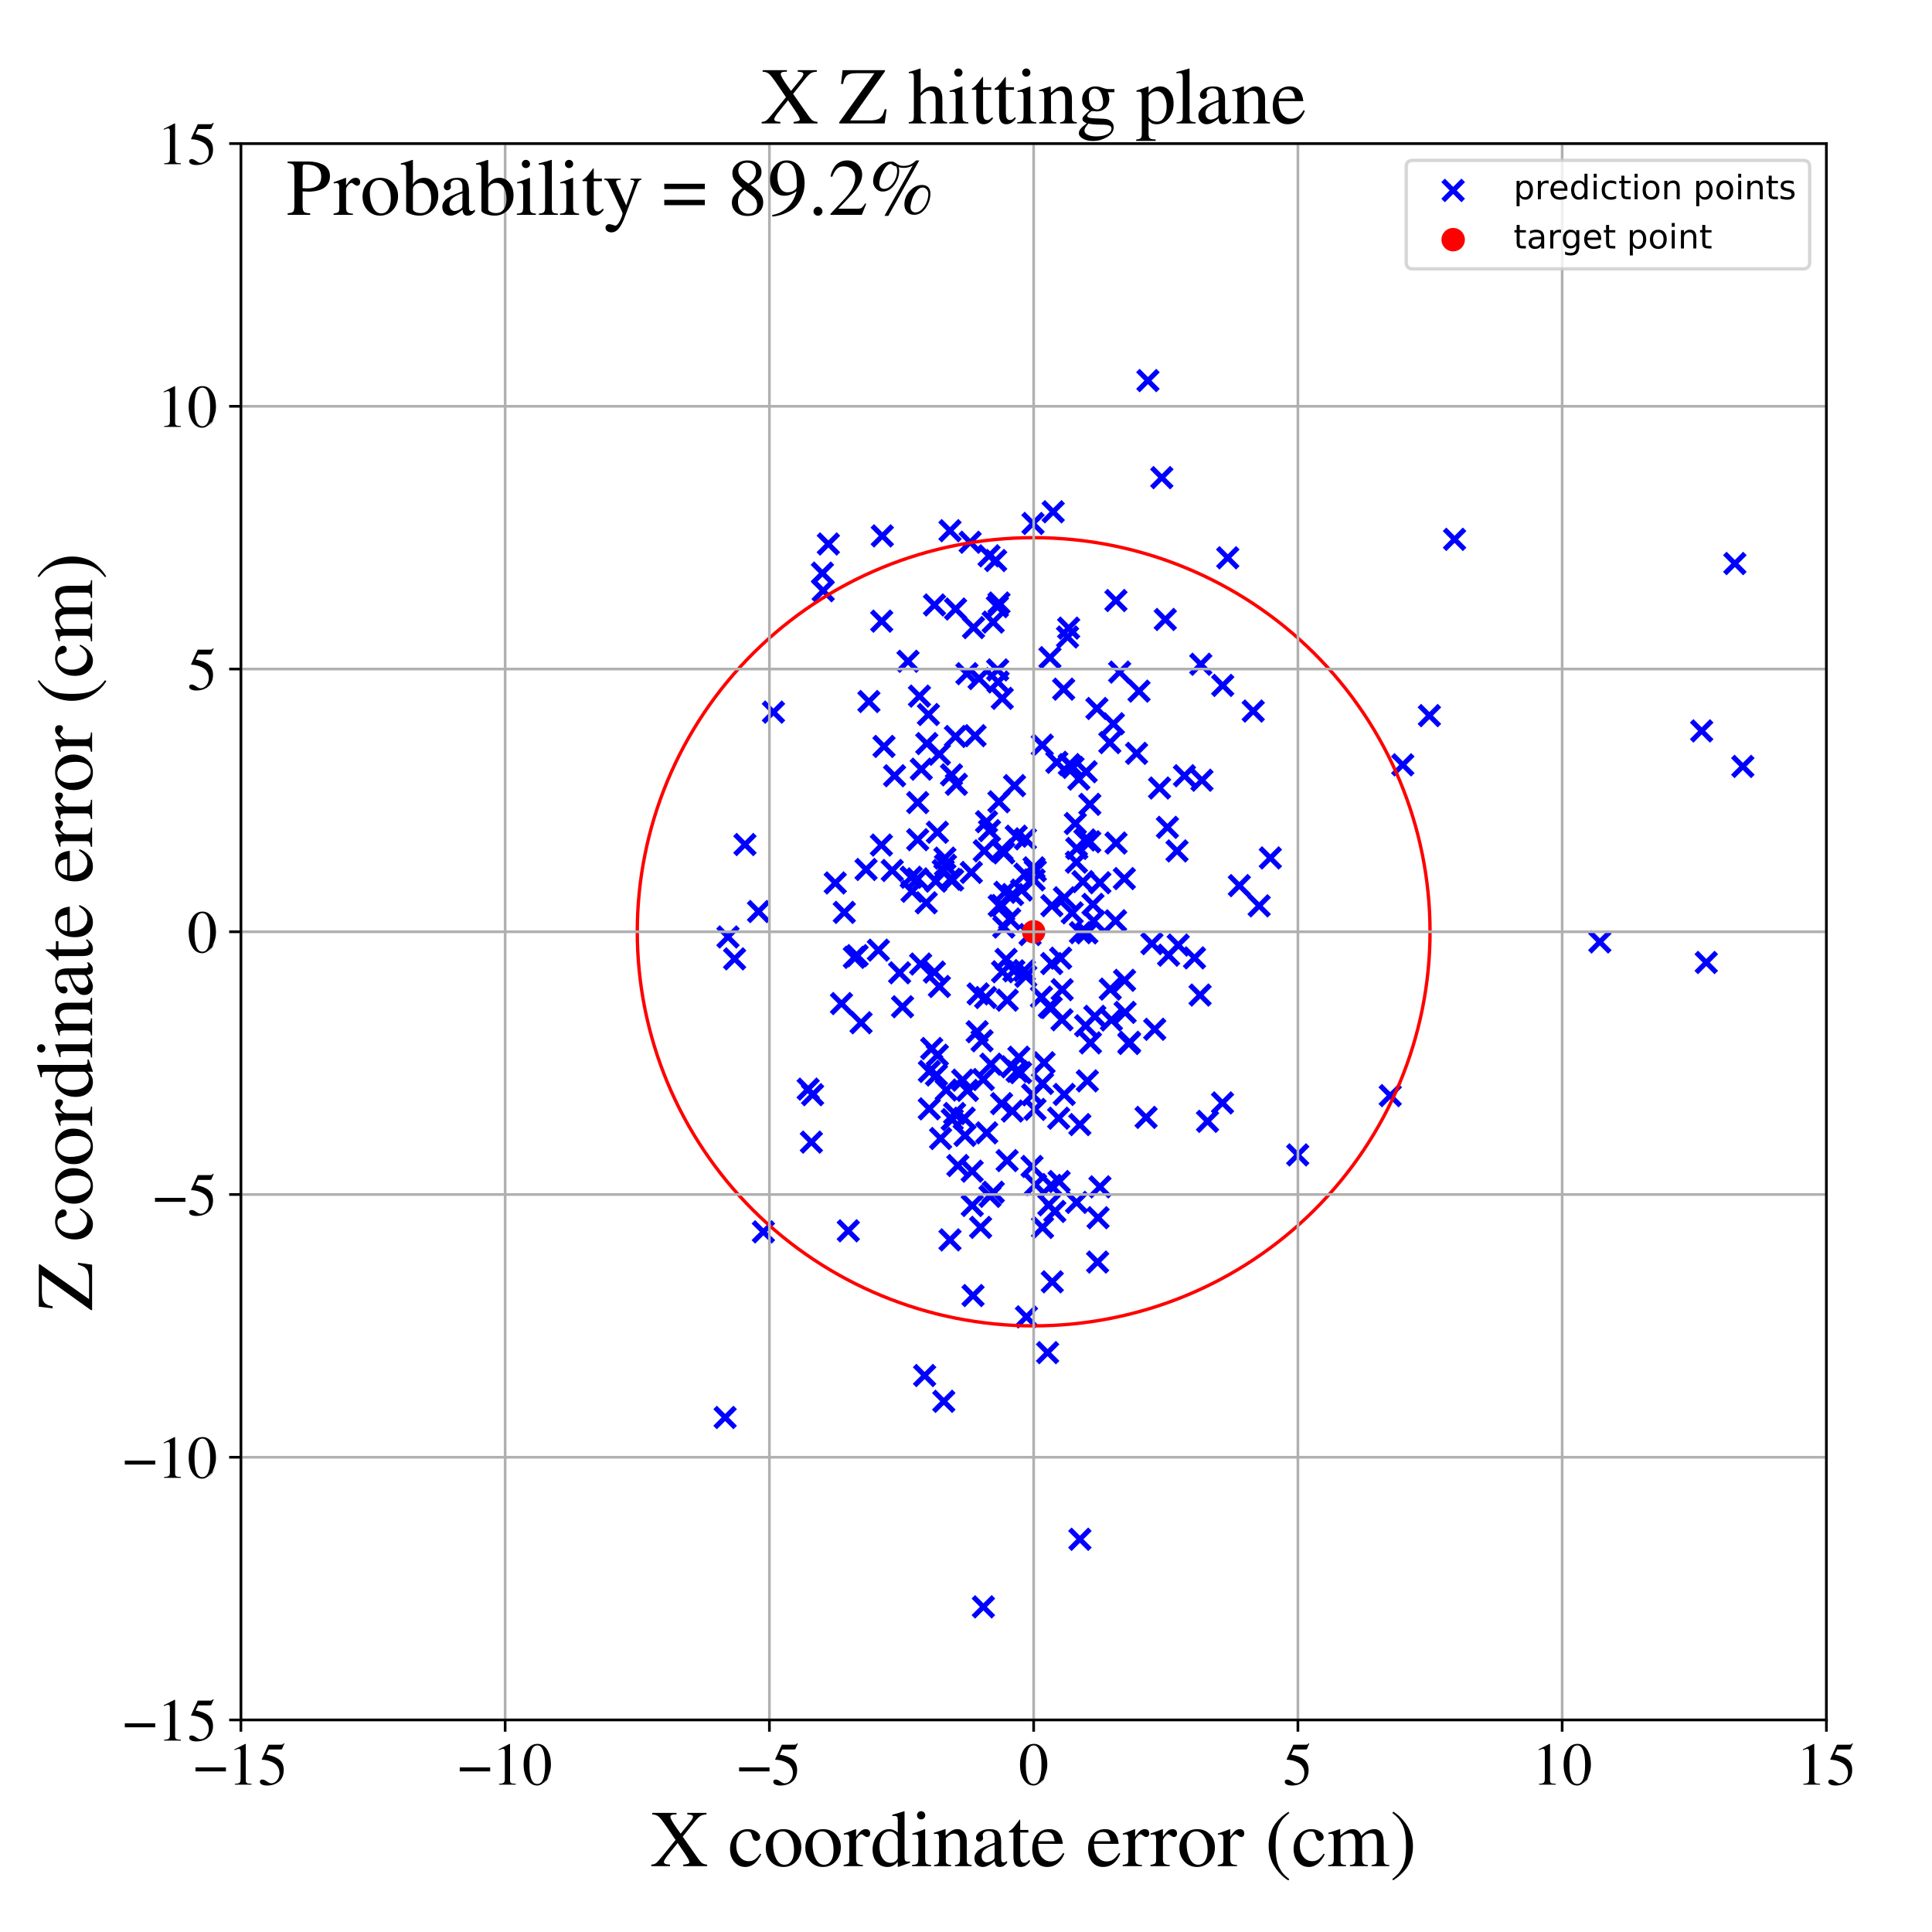 <?xml version="1.0" encoding="utf-8" standalone="no"?>
<!DOCTYPE svg PUBLIC "-//W3C//DTD SVG 1.1//EN"
  "http://www.w3.org/Graphics/SVG/1.1/DTD/svg11.dtd">
<!-- Created with matplotlib (https://matplotlib.org/) -->
<svg height="576pt" version="1.1" viewBox="0 0 576 576" width="576pt" xmlns="http://www.w3.org/2000/svg" xmlns:xlink="http://www.w3.org/1999/xlink">
 <defs>
  <style type="text/css">
*{stroke-linecap:butt;stroke-linejoin:round;}
  </style>
 </defs>
 <g id="figure_1">
  <g id="patch_1">
   <path d="M 0 576 
L 576 576 
L 576 0 
L 0 0 
z
" style="fill:#ffffff;"/>
  </g>
  <g id="axes_1">
   <g id="patch_2">
    <path d="M 71.822 512.784 
L 544.52 512.784 
L 544.52 42.802 
L 71.822 42.802 
z
" style="fill:#ffffff;"/>
   </g>
   <g id="PathCollection_1">
    <defs>
     <path d="M -3 3 
L 3 -3 
M -3 -3 
L 3 3 
" id="maf958576dc" style="stroke:#0000ff;stroke-width:1.5;"/>
    </defs>
    <g clip-path="url(#ped06527ebb)">
     <use style="fill:#0000ff;stroke:#0000ff;stroke-width:1.5;" x="276.311" xlink:href="#maf958576dc" y="221.687"/>
     <use style="fill:#0000ff;stroke:#0000ff;stroke-width:1.5;" x="284.884" xlink:href="#maf958576dc" y="181.572"/>
     <use style="fill:#0000ff;stroke:#0000ff;stroke-width:1.5;" x="351.27" xlink:href="#maf958576dc" y="281.756"/>
     <use style="fill:#0000ff;stroke:#0000ff;stroke-width:1.5;" x="335.274" xlink:href="#maf958576dc" y="292.275"/>
     <use style="fill:#0000ff;stroke:#0000ff;stroke-width:1.5;" x="325.101" xlink:href="#maf958576dc" y="310.919"/>
     <use style="fill:#0000ff;stroke:#0000ff;stroke-width:1.5;" x="280.429" xlink:href="#maf958576dc" y="339.43"/>
     <use style="fill:#0000ff;stroke:#0000ff;stroke-width:1.5;" x="313.601" xlink:href="#maf958576dc" y="270.012"/>
     <use style="fill:#0000ff;stroke:#0000ff;stroke-width:1.5;" x="278.606" xlink:href="#maf958576dc" y="180.36"/>
     <use style="fill:#0000ff;stroke:#0000ff;stroke-width:1.5;" x="300.262" xlink:href="#maf958576dc" y="346.013"/>
     <use style="fill:#0000ff;stroke:#0000ff;stroke-width:1.5;" x="293.145" xlink:href="#maf958576dc" y="321.847"/>
     <use style="fill:#0000ff;stroke:#0000ff;stroke-width:1.5;" x="297.565" xlink:href="#maf958576dc" y="203.324"/>
     <use style="fill:#0000ff;stroke:#0000ff;stroke-width:1.5;" x="274.472" xlink:href="#maf958576dc" y="287.409"/>
     <use style="fill:#0000ff;stroke:#0000ff;stroke-width:1.5;" x="320.963" xlink:href="#maf958576dc" y="358.476"/>
     <use style="fill:#0000ff;stroke:#0000ff;stroke-width:1.5;" x="312.744" xlink:href="#maf958576dc" y="9.728"/>
     <use style="fill:#0000ff;stroke:#0000ff;stroke-width:1.5;" x="332.594" xlink:href="#maf958576dc" y="274.525"/>
     <use style="fill:#0000ff;stroke:#0000ff;stroke-width:1.5;" x="302.267" xlink:href="#maf958576dc" y="289.447"/>
     <use style="fill:#0000ff;stroke:#0000ff;stroke-width:1.5;" x="357.999" xlink:href="#maf958576dc" y="198.043"/>
     <use style="fill:#0000ff;stroke:#0000ff;stroke-width:1.5;" x="240.948" xlink:href="#maf958576dc" y="324.71"/>
     <use style="fill:#0000ff;stroke:#0000ff;stroke-width:1.5;" x="285.129" xlink:href="#maf958576dc" y="233.827"/>
     <use style="fill:#0000ff;stroke:#0000ff;stroke-width:1.5;" x="308.28" xlink:href="#maf958576dc" y="258.727"/>
     <use style="fill:#0000ff;stroke:#0000ff;stroke-width:1.5;" x="292.351" xlink:href="#maf958576dc" y="365.926"/>
     <use style="fill:#0000ff;stroke:#0000ff;stroke-width:1.5;" x="298.61" xlink:href="#maf958576dc" y="329.025"/>
     <use style="fill:#0000ff;stroke:#0000ff;stroke-width:1.5;" x="284.019" xlink:href="#maf958576dc" y="262.34"/>
     <use style="fill:#0000ff;stroke:#0000ff;stroke-width:1.5;" x="295.148" xlink:href="#maf958576dc" y="356.684"/>
     <use style="fill:#0000ff;stroke:#0000ff;stroke-width:1.5;" x="301.829" xlink:href="#maf958576dc" y="331.244"/>
     <use style="fill:#0000ff;stroke:#0000ff;stroke-width:1.5;" x="346.379" xlink:href="#maf958576dc" y="142.4"/>
     <use style="fill:#0000ff;stroke:#0000ff;stroke-width:1.5;" x="216.186" xlink:href="#maf958576dc" y="422.604"/>
     <use style="fill:#0000ff;stroke:#0000ff;stroke-width:1.5;" x="324.031" xlink:href="#maf958576dc" y="278.12"/>
     <use style="fill:#0000ff;stroke:#0000ff;stroke-width:1.5;" x="307.683" xlink:href="#maf958576dc" y="347.763"/>
     <use style="fill:#0000ff;stroke:#0000ff;stroke-width:1.5;" x="315.62" xlink:href="#maf958576dc" y="333.372"/>
     <use style="fill:#0000ff;stroke:#0000ff;stroke-width:1.5;" x="290.238" xlink:href="#maf958576dc" y="187.109"/>
     <use style="fill:#0000ff;stroke:#0000ff;stroke-width:1.5;" x="275.663" xlink:href="#maf958576dc" y="410.095"/>
     <use style="fill:#0000ff;stroke:#0000ff;stroke-width:1.5;" x="274.672" xlink:href="#maf958576dc" y="229.318"/>
     <use style="fill:#0000ff;stroke:#0000ff;stroke-width:1.5;" x="289.237" xlink:href="#maf958576dc" y="161.665"/>
     <use style="fill:#0000ff;stroke:#0000ff;stroke-width:1.5;" x="297.813" xlink:href="#maf958576dc" y="239.031"/>
     <use style="fill:#0000ff;stroke:#0000ff;stroke-width:1.5;" x="313.371" xlink:href="#maf958576dc" y="353.402"/>
     <use style="fill:#0000ff;stroke:#0000ff;stroke-width:1.5;" x="517.223" xlink:href="#maf958576dc" y="168.01"/>
     <use style="fill:#0000ff;stroke:#0000ff;stroke-width:1.5;" x="297.439" xlink:href="#maf958576dc" y="199.721"/>
     <use style="fill:#0000ff;stroke:#0000ff;stroke-width:1.5;" x="317.293" xlink:href="#maf958576dc" y="326.289"/>
     <use style="fill:#0000ff;stroke:#0000ff;stroke-width:1.5;" x="300.301" xlink:href="#maf958576dc" y="298.192"/>
     <use style="fill:#0000ff;stroke:#0000ff;stroke-width:1.5;" x="262.874" xlink:href="#maf958576dc" y="185.189"/>
     <use style="fill:#0000ff;stroke:#0000ff;stroke-width:1.5;" x="310.747" xlink:href="#maf958576dc" y="222.151"/>
     <use style="fill:#0000ff;stroke:#0000ff;stroke-width:1.5;" x="301.64" xlink:href="#maf958576dc" y="318.049"/>
     <use style="fill:#0000ff;stroke:#0000ff;stroke-width:1.5;" x="345.706" xlink:href="#maf958576dc" y="234.939"/>
     <use style="fill:#0000ff;stroke:#0000ff;stroke-width:1.5;" x="333.805" xlink:href="#maf958576dc" y="200.375"/>
     <use style="fill:#0000ff;stroke:#0000ff;stroke-width:1.5;" x="261.88" xlink:href="#maf958576dc" y="283.277"/>
     <use style="fill:#0000ff;stroke:#0000ff;stroke-width:1.5;" x="278.568" xlink:href="#maf958576dc" y="289.813"/>
     <use style="fill:#0000ff;stroke:#0000ff;stroke-width:1.5;" x="294.176" xlink:href="#maf958576dc" y="337.741"/>
     <use style="fill:#0000ff;stroke:#0000ff;stroke-width:1.5;" x="308.308" xlink:href="#maf958576dc" y="262.325"/>
     <use style="fill:#0000ff;stroke:#0000ff;stroke-width:1.5;" x="313.719" xlink:href="#maf958576dc" y="382.16"/>
     <use style="fill:#0000ff;stroke:#0000ff;stroke-width:1.5;" x="313.424" xlink:href="#maf958576dc" y="300.394"/>
     <use style="fill:#0000ff;stroke:#0000ff;stroke-width:1.5;" x="281.879" xlink:href="#maf958576dc" y="257.967"/>
     <use style="fill:#0000ff;stroke:#0000ff;stroke-width:1.5;" x="327.937" xlink:href="#maf958576dc" y="353.841"/>
     <use style="fill:#0000ff;stroke:#0000ff;stroke-width:1.5;" x="319.666" xlink:href="#maf958576dc" y="272.157"/>
     <use style="fill:#0000ff;stroke:#0000ff;stroke-width:1.5;" x="245.196" xlink:href="#maf958576dc" y="170.872"/>
     <use style="fill:#0000ff;stroke:#0000ff;stroke-width:1.5;" x="293.444" xlink:href="#maf958576dc" y="253.655"/>
     <use style="fill:#0000ff;stroke:#0000ff;stroke-width:1.5;" x="303.236" xlink:href="#maf958576dc" y="319.406"/>
     <use style="fill:#0000ff;stroke:#0000ff;stroke-width:1.5;" x="302.98" xlink:href="#maf958576dc" y="249.3"/>
     <use style="fill:#0000ff;stroke:#0000ff;stroke-width:1.5;" x="336.544" xlink:href="#maf958576dc" y="311.104"/>
     <use style="fill:#0000ff;stroke:#0000ff;stroke-width:1.5;" x="320.596" xlink:href="#maf958576dc" y="245.52"/>
     <use style="fill:#0000ff;stroke:#0000ff;stroke-width:1.5;" x="283.228" xlink:href="#maf958576dc" y="158.222"/>
     <use style="fill:#0000ff;stroke:#0000ff;stroke-width:1.5;" x="295.432" xlink:href="#maf958576dc" y="317.267"/>
     <use style="fill:#0000ff;stroke:#0000ff;stroke-width:1.5;" x="283.381" xlink:href="#maf958576dc" y="262.134"/>
     <use style="fill:#0000ff;stroke:#0000ff;stroke-width:1.5;" x="299.953" xlink:href="#maf958576dc" y="286.026"/>
     <use style="fill:#0000ff;stroke:#0000ff;stroke-width:1.5;" x="317.341" xlink:href="#maf958576dc" y="267.655"/>
     <use style="fill:#0000ff;stroke:#0000ff;stroke-width:1.5;" x="290.096" xlink:href="#maf958576dc" y="386.25"/>
     <use style="fill:#0000ff;stroke:#0000ff;stroke-width:1.5;" x="289.866" xlink:href="#maf958576dc" y="359.394"/>
     <use style="fill:#0000ff;stroke:#0000ff;stroke-width:1.5;" x="299.263" xlink:href="#maf958576dc" y="276.387"/>
     <use style="fill:#0000ff;stroke:#0000ff;stroke-width:1.5;" x="263.052" xlink:href="#maf958576dc" y="159.771"/>
     <use style="fill:#0000ff;stroke:#0000ff;stroke-width:1.5;" x="268.203" xlink:href="#maf958576dc" y="290.03"/>
     <use style="fill:#0000ff;stroke:#0000ff;stroke-width:1.5;" x="273.599" xlink:href="#maf958576dc" y="250.341"/>
     <use style="fill:#0000ff;stroke:#0000ff;stroke-width:1.5;" x="317.114" xlink:href="#maf958576dc" y="205.468"/>
     <use style="fill:#0000ff;stroke:#0000ff;stroke-width:1.5;" x="295.01" xlink:href="#maf958576dc" y="247.645"/>
     <use style="fill:#0000ff;stroke:#0000ff;stroke-width:1.5;" x="266.011" xlink:href="#maf958576dc" y="259.517"/>
     <use style="fill:#0000ff;stroke:#0000ff;stroke-width:1.5;" x="386.899" xlink:href="#maf958576dc" y="344.316"/>
     <use style="fill:#0000ff;stroke:#0000ff;stroke-width:1.5;" x="312.69" xlink:href="#maf958576dc" y="359.202"/>
     <use style="fill:#0000ff;stroke:#0000ff;stroke-width:1.5;" x="344.269" xlink:href="#maf958576dc" y="306.869"/>
     <use style="fill:#0000ff;stroke:#0000ff;stroke-width:1.5;" x="226.147" xlink:href="#maf958576dc" y="271.757"/>
     <use style="fill:#0000ff;stroke:#0000ff;stroke-width:1.5;" x="321.953" xlink:href="#maf958576dc" y="458.911"/>
     <use style="fill:#0000ff;stroke:#0000ff;stroke-width:1.5;" x="249.02" xlink:href="#maf958576dc" y="263.242"/>
     <use style="fill:#0000ff;stroke:#0000ff;stroke-width:1.5;" x="324.902" xlink:href="#maf958576dc" y="250.97"/>
     <use style="fill:#0000ff;stroke:#0000ff;stroke-width:1.5;" x="373.633" xlink:href="#maf958576dc" y="211.999"/>
     <use style="fill:#0000ff;stroke:#0000ff;stroke-width:1.5;" x="342.24" xlink:href="#maf958576dc" y="113.464"/>
     <use style="fill:#0000ff;stroke:#0000ff;stroke-width:1.5;" x="357.792" xlink:href="#maf958576dc" y="296.666"/>
     <use style="fill:#0000ff;stroke:#0000ff;stroke-width:1.5;" x="356.128" xlink:href="#maf958576dc" y="285.583"/>
     <use style="fill:#0000ff;stroke:#0000ff;stroke-width:1.5;" x="297.905" xlink:href="#maf958576dc" y="270.018"/>
     <use style="fill:#0000ff;stroke:#0000ff;stroke-width:1.5;" x="369.494" xlink:href="#maf958576dc" y="264.03"/>
     <use style="fill:#0000ff;stroke:#0000ff;stroke-width:1.5;" x="298.81" xlink:href="#maf958576dc" y="208.2"/>
     <use style="fill:#0000ff;stroke:#0000ff;stroke-width:1.5;" x="291.612" xlink:href="#maf958576dc" y="296.323"/>
     <use style="fill:#0000ff;stroke:#0000ff;stroke-width:1.5;" x="327.239" xlink:href="#maf958576dc" y="376.27"/>
     <use style="fill:#0000ff;stroke:#0000ff;stroke-width:1.5;" x="284.857" xlink:href="#maf958576dc" y="219.568"/>
     <use style="fill:#0000ff;stroke:#0000ff;stroke-width:1.5;" x="326.068" xlink:href="#maf958576dc" y="274.595"/>
     <use style="fill:#0000ff;stroke:#0000ff;stroke-width:1.5;" x="296.1" xlink:href="#maf958576dc" y="185.465"/>
     <use style="fill:#0000ff;stroke:#0000ff;stroke-width:1.5;" x="322.116" xlink:href="#maf958576dc" y="278.066"/>
     <use style="fill:#0000ff;stroke:#0000ff;stroke-width:1.5;" x="297.361" xlink:href="#maf958576dc" y="180.875"/>
     <use style="fill:#0000ff;stroke:#0000ff;stroke-width:1.5;" x="364.472" xlink:href="#maf958576dc" y="328.82"/>
     <use style="fill:#0000ff;stroke:#0000ff;stroke-width:1.5;" x="311.273" xlink:href="#maf958576dc" y="316.838"/>
     <use style="fill:#0000ff;stroke:#0000ff;stroke-width:1.5;" x="296.839" xlink:href="#maf958576dc" y="167.115"/>
     <use style="fill:#0000ff;stroke:#0000ff;stroke-width:1.5;" x="339.579" xlink:href="#maf958576dc" y="206.052"/>
     <use style="fill:#0000ff;stroke:#0000ff;stroke-width:1.5;" x="336.774" xlink:href="#maf958576dc" y="310.754"/>
     <use style="fill:#0000ff;stroke:#0000ff;stroke-width:1.5;" x="305.71" xlink:href="#maf958576dc" y="250.087"/>
     <use style="fill:#0000ff;stroke:#0000ff;stroke-width:1.5;" x="343.429" xlink:href="#maf958576dc" y="281.338"/>
     <use style="fill:#0000ff;stroke:#0000ff;stroke-width:1.5;" x="327.369" xlink:href="#maf958576dc" y="363.049"/>
     <use style="fill:#0000ff;stroke:#0000ff;stroke-width:1.5;" x="291.33" xlink:href="#maf958576dc" y="307.595"/>
     <use style="fill:#0000ff;stroke:#0000ff;stroke-width:1.5;" x="331.941" xlink:href="#maf958576dc" y="215.782"/>
     <use style="fill:#0000ff;stroke:#0000ff;stroke-width:1.5;" x="303.764" xlink:href="#maf958576dc" y="315.196"/>
     <use style="fill:#0000ff;stroke:#0000ff;stroke-width:1.5;" x="304.275" xlink:href="#maf958576dc" y="319.797"/>
     <use style="fill:#0000ff;stroke:#0000ff;stroke-width:1.5;" x="251.716" xlink:href="#maf958576dc" y="272.016"/>
     <use style="fill:#0000ff;stroke:#0000ff;stroke-width:1.5;" x="222.098" xlink:href="#maf958576dc" y="251.784"/>
     <use style="fill:#0000ff;stroke:#0000ff;stroke-width:1.5;" x="519.599" xlink:href="#maf958576dc" y="228.497"/>
     <use style="fill:#0000ff;stroke:#0000ff;stroke-width:1.5;" x="366.038" xlink:href="#maf958576dc" y="166.298"/>
     <use style="fill:#0000ff;stroke:#0000ff;stroke-width:1.5;" x="280.056" xlink:href="#maf958576dc" y="224.859"/>
     <use style="fill:#0000ff;stroke:#0000ff;stroke-width:1.5;" x="281.21" xlink:href="#maf958576dc" y="259.525"/>
     <use style="fill:#0000ff;stroke:#0000ff;stroke-width:1.5;" x="508.699" xlink:href="#maf958576dc" y="286.955"/>
     <use style="fill:#0000ff;stroke:#0000ff;stroke-width:1.5;" x="277.08" xlink:href="#maf958576dc" y="319.437"/>
     <use style="fill:#0000ff;stroke:#0000ff;stroke-width:1.5;" x="298.722" xlink:href="#maf958576dc" y="253.391"/>
     <use style="fill:#0000ff;stroke:#0000ff;stroke-width:1.5;" x="312.324" xlink:href="#maf958576dc" y="403.266"/>
     <use style="fill:#0000ff;stroke:#0000ff;stroke-width:1.5;" x="245.426" xlink:href="#maf958576dc" y="176.115"/>
     <use style="fill:#0000ff;stroke:#0000ff;stroke-width:1.5;" x="284.6" xlink:href="#maf958576dc" y="331.972"/>
     <use style="fill:#0000ff;stroke:#0000ff;stroke-width:1.5;" x="288.267" xlink:href="#maf958576dc" y="200.85"/>
     <use style="fill:#0000ff;stroke:#0000ff;stroke-width:1.5;" x="278.979" xlink:href="#maf958576dc" y="262.71"/>
     <use style="fill:#0000ff;stroke:#0000ff;stroke-width:1.5;" x="331.01" xlink:href="#maf958576dc" y="294.894"/>
     <use style="fill:#0000ff;stroke:#0000ff;stroke-width:1.5;" x="281.703" xlink:href="#maf958576dc" y="255.833"/>
     <use style="fill:#0000ff;stroke:#0000ff;stroke-width:1.5;" x="273.53" xlink:href="#maf958576dc" y="262.029"/>
     <use style="fill:#0000ff;stroke:#0000ff;stroke-width:1.5;" x="271.901" xlink:href="#maf958576dc" y="265.728"/>
     <use style="fill:#0000ff;stroke:#0000ff;stroke-width:1.5;" x="271.667" xlink:href="#maf958576dc" y="261.543"/>
     <use style="fill:#0000ff;stroke:#0000ff;stroke-width:1.5;" x="353.129" xlink:href="#maf958576dc" y="231.275"/>
     <use style="fill:#0000ff;stroke:#0000ff;stroke-width:1.5;" x="338.854" xlink:href="#maf958576dc" y="224.604"/>
     <use style="fill:#0000ff;stroke:#0000ff;stroke-width:1.5;" x="276.144" xlink:href="#maf958576dc" y="269.156"/>
     <use style="fill:#0000ff;stroke:#0000ff;stroke-width:1.5;" x="306.024" xlink:href="#maf958576dc" y="392.596"/>
     <use style="fill:#0000ff;stroke:#0000ff;stroke-width:1.5;" x="262.784" xlink:href="#maf958576dc" y="251.944"/>
     <use style="fill:#0000ff;stroke:#0000ff;stroke-width:1.5;" x="297.84" xlink:href="#maf958576dc" y="179.785"/>
     <use style="fill:#0000ff;stroke:#0000ff;stroke-width:1.5;" x="312.855" xlink:href="#maf958576dc" y="300.233"/>
     <use style="fill:#0000ff;stroke:#0000ff;stroke-width:1.5;" x="335.207" xlink:href="#maf958576dc" y="261.938"/>
     <use style="fill:#0000ff;stroke:#0000ff;stroke-width:1.5;" x="296.133" xlink:href="#maf958576dc" y="355.454"/>
     <use style="fill:#0000ff;stroke:#0000ff;stroke-width:1.5;" x="341.686" xlink:href="#maf958576dc" y="333.134"/>
     <use style="fill:#0000ff;stroke:#0000ff;stroke-width:1.5;" x="323.666" xlink:href="#maf958576dc" y="305.815"/>
     <use style="fill:#0000ff;stroke:#0000ff;stroke-width:1.5;" x="321.94" xlink:href="#maf958576dc" y="335.283"/>
     <use style="fill:#0000ff;stroke:#0000ff;stroke-width:1.5;" x="348.054" xlink:href="#maf958576dc" y="246.664"/>
     <use style="fill:#0000ff;stroke:#0000ff;stroke-width:1.5;" x="323.45" xlink:href="#maf958576dc" y="250.429"/>
     <use style="fill:#0000ff;stroke:#0000ff;stroke-width:1.5;" x="259.053" xlink:href="#maf958576dc" y="209.151"/>
     <use style="fill:#0000ff;stroke:#0000ff;stroke-width:1.5;" x="332.701" xlink:href="#maf958576dc" y="179.043"/>
     <use style="fill:#0000ff;stroke:#0000ff;stroke-width:1.5;" x="348.394" xlink:href="#maf958576dc" y="284.781"/>
     <use style="fill:#0000ff;stroke:#0000ff;stroke-width:1.5;" x="301.014" xlink:href="#maf958576dc" y="273.991"/>
     <use style="fill:#0000ff;stroke:#0000ff;stroke-width:1.5;" x="285.575" xlink:href="#maf958576dc" y="347.485"/>
     <use style="fill:#0000ff;stroke:#0000ff;stroke-width:1.5;" x="246.966" xlink:href="#maf958576dc" y="162.179"/>
     <use style="fill:#0000ff;stroke:#0000ff;stroke-width:1.5;" x="256.716" xlink:href="#maf958576dc" y="304.917"/>
     <use style="fill:#0000ff;stroke:#0000ff;stroke-width:1.5;" x="313.023" xlink:href="#maf958576dc" y="196.071"/>
     <use style="fill:#0000ff;stroke:#0000ff;stroke-width:1.5;" x="418.222" xlink:href="#maf958576dc" y="228.023"/>
     <use style="fill:#0000ff;stroke:#0000ff;stroke-width:1.5;" x="320.915" xlink:href="#maf958576dc" y="257.049"/>
     <use style="fill:#0000ff;stroke:#0000ff;stroke-width:1.5;" x="254.709" xlink:href="#maf958576dc" y="285.423"/>
     <use style="fill:#0000ff;stroke:#0000ff;stroke-width:1.5;" x="293.858" xlink:href="#maf958576dc" y="297.4"/>
     <use style="fill:#0000ff;stroke:#0000ff;stroke-width:1.5;" x="310.817" xlink:href="#maf958576dc" y="323.013"/>
     <use style="fill:#0000ff;stroke:#0000ff;stroke-width:1.5;" x="375.405" xlink:href="#maf958576dc" y="270.063"/>
     <use style="fill:#0000ff;stroke:#0000ff;stroke-width:1.5;" x="426.154" xlink:href="#maf958576dc" y="213.349"/>
     <use style="fill:#0000ff;stroke:#0000ff;stroke-width:1.5;" x="414.481" xlink:href="#maf958576dc" y="326.638"/>
     <use style="fill:#0000ff;stroke:#0000ff;stroke-width:1.5;" x="283.231" xlink:href="#maf958576dc" y="369.66"/>
     <use style="fill:#0000ff;stroke:#0000ff;stroke-width:1.5;" x="273.599" xlink:href="#maf958576dc" y="239.28"/>
     <use style="fill:#0000ff;stroke:#0000ff;stroke-width:1.5;" x="287.454" xlink:href="#maf958576dc" y="333.373"/>
     <use style="fill:#0000ff;stroke:#0000ff;stroke-width:1.5;" x="279.195" xlink:href="#maf958576dc" y="320.493"/>
     <use style="fill:#0000ff;stroke:#0000ff;stroke-width:1.5;" x="279.471" xlink:href="#maf958576dc" y="248.131"/>
     <use style="fill:#0000ff;stroke:#0000ff;stroke-width:1.5;" x="310.493" xlink:href="#maf958576dc" y="297.274"/>
     <use style="fill:#0000ff;stroke:#0000ff;stroke-width:1.5;" x="324.175" xlink:href="#maf958576dc" y="322.253"/>
     <use style="fill:#0000ff;stroke:#0000ff;stroke-width:1.5;" x="292.785" xlink:href="#maf958576dc" y="310.298"/>
     <use style="fill:#0000ff;stroke:#0000ff;stroke-width:1.5;" x="324.92" xlink:href="#maf958576dc" y="239.804"/>
     <use style="fill:#0000ff;stroke:#0000ff;stroke-width:1.5;" x="364.536" xlink:href="#maf958576dc" y="204.343"/>
     <use style="fill:#0000ff;stroke:#0000ff;stroke-width:1.5;" x="282.095" xlink:href="#maf958576dc" y="324.975"/>
     <use style="fill:#0000ff;stroke:#0000ff;stroke-width:1.5;" x="318.27" xlink:href="#maf958576dc" y="189.911"/>
     <use style="fill:#0000ff;stroke:#0000ff;stroke-width:1.5;" x="298.889" xlink:href="#maf958576dc" y="289.713"/>
     <use style="fill:#0000ff;stroke:#0000ff;stroke-width:1.5;" x="279.462" xlink:href="#maf958576dc" y="314.593"/>
     <use style="fill:#0000ff;stroke:#0000ff;stroke-width:1.5;" x="299.602" xlink:href="#maf958576dc" y="266.029"/>
     <use style="fill:#0000ff;stroke:#0000ff;stroke-width:1.5;" x="263.554" xlink:href="#maf958576dc" y="222.536"/>
     <use style="fill:#0000ff;stroke:#0000ff;stroke-width:1.5;" x="327.025" xlink:href="#maf958576dc" y="211.222"/>
     <use style="fill:#0000ff;stroke:#0000ff;stroke-width:1.5;" x="476.966" xlink:href="#maf958576dc" y="280.82"/>
     <use style="fill:#0000ff;stroke:#0000ff;stroke-width:1.5;" x="305.382" xlink:href="#maf958576dc" y="289.358"/>
     <use style="fill:#0000ff;stroke:#0000ff;stroke-width:1.5;" x="314.477" xlink:href="#maf958576dc" y="361.173"/>
     <use style="fill:#0000ff;stroke:#0000ff;stroke-width:1.5;" x="281.377" xlink:href="#maf958576dc" y="417.784"/>
     <use style="fill:#0000ff;stroke:#0000ff;stroke-width:1.5;" x="318.608" xlink:href="#maf958576dc" y="187.27"/>
     <use style="fill:#0000ff;stroke:#0000ff;stroke-width:1.5;" x="288.416" xlink:href="#maf958576dc" y="325.089"/>
     <use style="fill:#0000ff;stroke:#0000ff;stroke-width:1.5;" x="287.703" xlink:href="#maf958576dc" y="338.511"/>
     <use style="fill:#0000ff;stroke:#0000ff;stroke-width:1.5;" x="307.98" xlink:href="#maf958576dc" y="156.063"/>
     <use style="fill:#0000ff;stroke:#0000ff;stroke-width:1.5;" x="258.204" xlink:href="#maf958576dc" y="259.228"/>
     <use style="fill:#0000ff;stroke:#0000ff;stroke-width:1.5;" x="277.772" xlink:href="#maf958576dc" y="312.591"/>
     <use style="fill:#0000ff;stroke:#0000ff;stroke-width:1.5;" x="302.472" xlink:href="#maf958576dc" y="234.222"/>
     <use style="fill:#0000ff;stroke:#0000ff;stroke-width:1.5;" x="313.995" xlink:href="#maf958576dc" y="152.585"/>
     <use style="fill:#0000ff;stroke:#0000ff;stroke-width:1.5;" x="433.659" xlink:href="#maf958576dc" y="160.8"/>
     <use style="fill:#0000ff;stroke:#0000ff;stroke-width:1.5;" x="321.63" xlink:href="#maf958576dc" y="232.277"/>
     <use style="fill:#0000ff;stroke:#0000ff;stroke-width:1.5;" x="301.898" xlink:href="#maf958576dc" y="266.697"/>
     <use style="fill:#0000ff;stroke:#0000ff;stroke-width:1.5;" x="305.584" xlink:href="#maf958576dc" y="260.632"/>
     <use style="fill:#0000ff;stroke:#0000ff;stroke-width:1.5;" x="287.01" xlink:href="#maf958576dc" y="322.031"/>
     <use style="fill:#0000ff;stroke:#0000ff;stroke-width:1.5;" x="308.579" xlink:href="#maf958576dc" y="330.748"/>
     <use style="fill:#0000ff;stroke:#0000ff;stroke-width:1.5;" x="321.029" xlink:href="#maf958576dc" y="252.949"/>
     <use style="fill:#0000ff;stroke:#0000ff;stroke-width:1.5;" x="304.564" xlink:href="#maf958576dc" y="265.362"/>
     <use style="fill:#0000ff;stroke:#0000ff;stroke-width:1.5;" x="507.335" xlink:href="#maf958576dc" y="217.912"/>
     <use style="fill:#0000ff;stroke:#0000ff;stroke-width:1.5;" x="280.067" xlink:href="#maf958576dc" y="294.105"/>
     <use style="fill:#0000ff;stroke:#0000ff;stroke-width:1.5;" x="274.127" xlink:href="#maf958576dc" y="207.539"/>
     <use style="fill:#0000ff;stroke:#0000ff;stroke-width:1.5;" x="294.118" xlink:href="#maf958576dc" y="244.98"/>
     <use style="fill:#0000ff;stroke:#0000ff;stroke-width:1.5;" x="283.891" xlink:href="#maf958576dc" y="333.791"/>
     <use style="fill:#0000ff;stroke:#0000ff;stroke-width:1.5;" x="330.874" xlink:href="#maf958576dc" y="221.402"/>
     <use style="fill:#0000ff;stroke:#0000ff;stroke-width:1.5;" x="294.872" xlink:href="#maf958576dc" y="165.712"/>
     <use style="fill:#0000ff;stroke:#0000ff;stroke-width:1.5;" x="316.67" xlink:href="#maf958576dc" y="295.067"/>
     <use style="fill:#0000ff;stroke:#0000ff;stroke-width:1.5;" x="270.713" xlink:href="#maf958576dc" y="197.149"/>
     <use style="fill:#0000ff;stroke:#0000ff;stroke-width:1.5;" x="318.807" xlink:href="#maf958576dc" y="227.952"/>
     <use style="fill:#0000ff;stroke:#0000ff;stroke-width:1.5;" x="319.898" xlink:href="#maf958576dc" y="228.795"/>
     <use style="fill:#0000ff;stroke:#0000ff;stroke-width:1.5;" x="315.065" xlink:href="#maf958576dc" y="227.269"/>
     <use style="fill:#0000ff;stroke:#0000ff;stroke-width:1.5;" x="327.916" xlink:href="#maf958576dc" y="263.178"/>
     <use style="fill:#0000ff;stroke:#0000ff;stroke-width:1.5;" x="310.822" xlink:href="#maf958576dc" y="365.947"/>
     <use style="fill:#0000ff;stroke:#0000ff;stroke-width:1.5;" x="332.734" xlink:href="#maf958576dc" y="251.34"/>
     <use style="fill:#0000ff;stroke:#0000ff;stroke-width:1.5;" x="299.238" xlink:href="#maf958576dc" y="254.276"/>
     <use style="fill:#0000ff;stroke:#0000ff;stroke-width:1.5;" x="307.094" xlink:href="#maf958576dc" y="278.623"/>
     <use style="fill:#0000ff;stroke:#0000ff;stroke-width:1.5;" x="358.347" xlink:href="#maf958576dc" y="232.615"/>
     <use style="fill:#0000ff;stroke:#0000ff;stroke-width:1.5;" x="217.039" xlink:href="#maf958576dc" y="279.345"/>
     <use style="fill:#0000ff;stroke:#0000ff;stroke-width:1.5;" x="305.833" xlink:href="#maf958576dc" y="291.065"/>
     <use style="fill:#0000ff;stroke:#0000ff;stroke-width:1.5;" x="326.401" xlink:href="#maf958576dc" y="303.003"/>
     <use style="fill:#0000ff;stroke:#0000ff;stroke-width:1.5;" x="227.593" xlink:href="#maf958576dc" y="367.267"/>
     <use style="fill:#0000ff;stroke:#0000ff;stroke-width:1.5;" x="289.835" xlink:href="#maf958576dc" y="349.176"/>
     <use style="fill:#0000ff;stroke:#0000ff;stroke-width:1.5;" x="308.668" xlink:href="#maf958576dc" y="259.62"/>
     <use style="fill:#0000ff;stroke:#0000ff;stroke-width:1.5;" x="347.416" xlink:href="#maf958576dc" y="184.688"/>
     <use style="fill:#0000ff;stroke:#0000ff;stroke-width:1.5;" x="313.555" xlink:href="#maf958576dc" y="287.273"/>
     <use style="fill:#0000ff;stroke:#0000ff;stroke-width:1.5;" x="323.826" xlink:href="#maf958576dc" y="230.091"/>
     <use style="fill:#0000ff;stroke:#0000ff;stroke-width:1.5;" x="291.899" xlink:href="#maf958576dc" y="202.305"/>
     <use style="fill:#0000ff;stroke:#0000ff;stroke-width:1.5;" x="255.536" xlink:href="#maf958576dc" y="284.916"/>
     <use style="fill:#0000ff;stroke:#0000ff;stroke-width:1.5;" x="331.36" xlink:href="#maf958576dc" y="304.093"/>
     <use style="fill:#0000ff;stroke:#0000ff;stroke-width:1.5;" x="378.73" xlink:href="#maf958576dc" y="255.784"/>
     <use style="fill:#0000ff;stroke:#0000ff;stroke-width:1.5;" x="269.077" xlink:href="#maf958576dc" y="300.149"/>
     <use style="fill:#0000ff;stroke:#0000ff;stroke-width:1.5;" x="290.705" xlink:href="#maf958576dc" y="219.33"/>
     <use style="fill:#0000ff;stroke:#0000ff;stroke-width:1.5;" x="241.906" xlink:href="#maf958576dc" y="340.512"/>
     <use style="fill:#0000ff;stroke:#0000ff;stroke-width:1.5;" x="242.265" xlink:href="#maf958576dc" y="326.367"/>
     <use style="fill:#0000ff;stroke:#0000ff;stroke-width:1.5;" x="316.211" xlink:href="#maf958576dc" y="285.669"/>
     <use style="fill:#0000ff;stroke:#0000ff;stroke-width:1.5;" x="266.708" xlink:href="#maf958576dc" y="231.275"/>
     <use style="fill:#0000ff;stroke:#0000ff;stroke-width:1.5;" x="283.677" xlink:href="#maf958576dc" y="231.009"/>
     <use style="fill:#0000ff;stroke:#0000ff;stroke-width:1.5;" x="252.911" xlink:href="#maf958576dc" y="366.949"/>
     <use style="fill:#0000ff;stroke:#0000ff;stroke-width:1.5;" x="360.004" xlink:href="#maf958576dc" y="334.318"/>
     <use style="fill:#0000ff;stroke:#0000ff;stroke-width:1.5;" x="316.611" xlink:href="#maf958576dc" y="304.031"/>
     <use style="fill:#0000ff;stroke:#0000ff;stroke-width:1.5;" x="289.589" xlink:href="#maf958576dc" y="260.107"/>
     <use style="fill:#0000ff;stroke:#0000ff;stroke-width:1.5;" x="322.863" xlink:href="#maf958576dc" y="262.84"/>
     <use style="fill:#0000ff;stroke:#0000ff;stroke-width:1.5;" x="325.855" xlink:href="#maf958576dc" y="269.624"/>
     <use style="fill:#0000ff;stroke:#0000ff;stroke-width:1.5;" x="230.595" xlink:href="#maf958576dc" y="212.315"/>
     <use style="fill:#0000ff;stroke:#0000ff;stroke-width:1.5;" x="308.727" xlink:href="#maf958576dc" y="353.173"/>
     <use style="fill:#0000ff;stroke:#0000ff;stroke-width:1.5;" x="307.862" xlink:href="#maf958576dc" y="326.41"/>
     <use style="fill:#0000ff;stroke:#0000ff;stroke-width:1.5;" x="277.048" xlink:href="#maf958576dc" y="330.585"/>
     <use style="fill:#0000ff;stroke:#0000ff;stroke-width:1.5;" x="298.698" xlink:href="#maf958576dc" y="269.968"/>
     <use style="fill:#0000ff;stroke:#0000ff;stroke-width:1.5;" x="335.434" xlink:href="#maf958576dc" y="301.828"/>
     <use style="fill:#0000ff;stroke:#0000ff;stroke-width:1.5;" x="293.182" xlink:href="#maf958576dc" y="479.062"/>
     <use style="fill:#0000ff;stroke:#0000ff;stroke-width:1.5;" x="315.76" xlink:href="#maf958576dc" y="352.256"/>
     <use style="fill:#0000ff;stroke:#0000ff;stroke-width:1.5;" x="350.917" xlink:href="#maf958576dc" y="253.694"/>
     <use style="fill:#0000ff;stroke:#0000ff;stroke-width:1.5;" x="219.009" xlink:href="#maf958576dc" y="285.876"/>
     <use style="fill:#0000ff;stroke:#0000ff;stroke-width:1.5;" x="276.796" xlink:href="#maf958576dc" y="213.025"/>
     <use style="fill:#0000ff;stroke:#0000ff;stroke-width:1.5;" x="250.883" xlink:href="#maf958576dc" y="299.202"/>
    </g>
   </g>
   <g id="PathCollection_2">
    <defs>
     <path d="M 0 3 
C 0.796 3 1.559 2.684 2.121 2.121 
C 2.684 1.559 3 0.796 3 0 
C 3 -0.796 2.684 -1.559 2.121 -2.121 
C 1.559 -2.684 0.796 -3 0 -3 
C -0.796 -3 -1.559 -2.684 -2.121 -2.121 
C -2.684 -1.559 -3 -0.796 -3 0 
C -3 0.796 -2.684 1.559 -2.121 2.121 
C -1.559 2.684 -0.796 3 0 3 
z
" id="m30a11c3d07" style="stroke:#ff0000;"/>
    </defs>
    <g clip-path="url(#ped06527ebb)">
     <use style="fill:#ff0000;stroke:#ff0000;" x="308.171" xlink:href="#m30a11c3d07" y="277.793"/>
    </g>
   </g>
   <g id="patch_3">
    <path clip-path="url(#ped06527ebb)" d="M 308.171 395.288 
C 339.511 395.288 369.572 382.908 391.733 360.875 
C 413.894 338.841 426.346 308.953 426.346 277.793 
C 426.346 246.633 413.894 216.745 391.733 194.711 
C 369.572 172.677 339.511 160.297 308.171 160.297 
C 276.831 160.297 246.77 172.677 224.609 194.711 
C 202.448 216.745 189.997 246.633 189.997 277.793 
C 189.997 308.953 202.448 338.841 224.609 360.875 
C 246.77 382.908 276.831 395.288 308.171 395.288 
z
" style="fill:none;stroke:#ff0000;stroke-linejoin:miter;"/>
   </g>
   <g id="matplotlib.axis_1">
    <g id="xtick_1">
     <g id="line2d_1">
      <path clip-path="url(#ped06527ebb)" d="M 71.822 512.784 
L 71.822 42.802 
" style="fill:none;stroke:#b0b0b0;stroke-linecap:square;stroke-width:0.8;"/>
     </g>
     <g id="line2d_2">
      <defs>
       <path d="M 0 0 
L 0 3.5 
" id="m2faead4b38" style="stroke:#000000;stroke-width:0.8;"/>
      </defs>
      <g>
       <use style="stroke:#000000;stroke-width:0.8;" x="71.822" xlink:href="#m2faead4b38" y="512.784"/>
      </g>
     </g>
     <g id="text_1">
      <!-- −15 -->
      <defs>
       <path d="M 3 22 
L 3 28.594 
L 53.406 28.594 
L 53.406 22 
z
" id="FreeSerif-8722"/>
       <path d="M 18.297 59.297 
Q 16.5 59.297 11.094 57.094 
L 11.094 58.5 
L 29.094 67.594 
L 29.906 67.406 
L 29.906 7.406 
Q 29.906 3.797 31.703 2.688 
Q 33.5 1.594 39.406 1.5 
L 39.406 0 
L 11.797 0 
L 11.797 1.5 
Q 17.406 1.703 19.344 3.141 
Q 21.297 4.594 21.297 9.297 
L 21.297 54.594 
Q 21.297 59.297 18.297 59.297 
z
" id="FreeSerif-49"/>
       <path d="M 35.703 19.406 
Q 35.703 24.703 33.344 28.797 
Q 31 32.906 27.641 35.156 
Q 24.297 37.406 20.141 38.844 
Q 16 40.297 12.953 40.75 
Q 9.906 41.203 7.594 41.203 
Q 6.406 41.203 6.406 42 
Q 6.406 42.297 6.5 42.5 
L 17.406 66.203 
L 38.297 66.203 
Q 39.906 66.203 40.844 66.703 
Q 41.797 67.203 42.906 68.797 
L 43.797 68.094 
L 40 59.203 
Q 39.594 58.297 37.703 58.297 
L 18.094 58.297 
L 13.906 49.797 
Q 28.5 47.203 35.594 41.344 
Q 42.703 35.5 42.703 24.203 
Q 42.703 18.297 40.844 13.688 
Q 39 9.094 36.141 6.297 
Q 33.297 3.5 29.547 1.703 
Q 25.797 -0.094 22.344 -0.75 
Q 18.906 -1.406 15.406 -1.406 
Q 9.797 -1.406 6.5 0.25 
Q 3.203 1.906 3.203 4.797 
Q 3.203 8.5 7.5 8.5 
Q 10.297 8.5 14.75 5.391 
Q 19.203 2.297 21.797 2.297 
Q 27.703 2.297 31.703 7.25 
Q 35.703 12.203 35.703 19.406 
z
" id="FreeSerif-53"/>
      </defs>
      <g transform="translate(57.746 532.077)scale(0.18 -0.18)">
       <use xlink:href="#FreeSerif-8722"/>
       <use x="56.4" xlink:href="#FreeSerif-49"/>
       <use x="106.4" xlink:href="#FreeSerif-53"/>
      </g>
     </g>
    </g>
    <g id="xtick_2">
     <g id="line2d_3">
      <path clip-path="url(#ped06527ebb)" d="M 150.605 512.784 
L 150.605 42.802 
" style="fill:none;stroke:#b0b0b0;stroke-linecap:square;stroke-width:0.8;"/>
     </g>
     <g id="line2d_4">
      <g>
       <use style="stroke:#000000;stroke-width:0.8;" x="150.605" xlink:href="#m2faead4b38" y="512.784"/>
      </g>
     </g>
     <g id="text_2">
      <!-- −10 -->
      <defs>
       <path d="M 47.594 17.797 
Q 35.203 -1.406 25 -1.406 
Q 14.797 -1.406 8.594 8.391 
Q 2.406 18.203 2.406 33.594 
Q 2.406 48.094 8.594 57.844 
Q 14.797 67.594 25.406 67.594 
Q 35.203 67.594 41.391 58 
Q 47.594 48.406 47.594 33 
Q 47.594 17.797 35.203 -1.406 
z
M 25.094 65 
Q 12 65 12 32.703 
Q 12 1.203 25 1.203 
Q 38 1.203 38 32.797 
Q 38 48.5 34.703 56.75 
Q 31.406 65 25.094 65 
z
" id="FreeSerif-48"/>
      </defs>
      <g transform="translate(136.529 532.077)scale(0.18 -0.18)">
       <use xlink:href="#FreeSerif-8722"/>
       <use x="56.4" xlink:href="#FreeSerif-49"/>
       <use x="106.4" xlink:href="#FreeSerif-48"/>
      </g>
     </g>
    </g>
    <g id="xtick_3">
     <g id="line2d_5">
      <path clip-path="url(#ped06527ebb)" d="M 229.388 512.784 
L 229.388 42.802 
" style="fill:none;stroke:#b0b0b0;stroke-linecap:square;stroke-width:0.8;"/>
     </g>
     <g id="line2d_6">
      <g>
       <use style="stroke:#000000;stroke-width:0.8;" x="229.388" xlink:href="#m2faead4b38" y="512.784"/>
      </g>
     </g>
     <g id="text_3">
      <!-- −5 -->
      <g transform="translate(219.812 532.077)scale(0.18 -0.18)">
       <use xlink:href="#FreeSerif-8722"/>
       <use x="56.4" xlink:href="#FreeSerif-53"/>
      </g>
     </g>
    </g>
    <g id="xtick_4">
     <g id="line2d_7">
      <path clip-path="url(#ped06527ebb)" d="M 308.171 512.784 
L 308.171 42.802 
" style="fill:none;stroke:#b0b0b0;stroke-linecap:square;stroke-width:0.8;"/>
     </g>
     <g id="line2d_8">
      <g>
       <use style="stroke:#000000;stroke-width:0.8;" x="308.171" xlink:href="#m2faead4b38" y="512.784"/>
      </g>
     </g>
     <g id="text_4">
      <!-- 0 -->
      <g transform="translate(303.671 532.077)scale(0.18 -0.18)">
       <use xlink:href="#FreeSerif-48"/>
      </g>
     </g>
    </g>
    <g id="xtick_5">
     <g id="line2d_9">
      <path clip-path="url(#ped06527ebb)" d="M 386.954 512.784 
L 386.954 42.802 
" style="fill:none;stroke:#b0b0b0;stroke-linecap:square;stroke-width:0.8;"/>
     </g>
     <g id="line2d_10">
      <g>
       <use style="stroke:#000000;stroke-width:0.8;" x="386.954" xlink:href="#m2faead4b38" y="512.784"/>
      </g>
     </g>
     <g id="text_5">
      <!-- 5 -->
      <g transform="translate(382.454 532.077)scale(0.18 -0.18)">
       <use xlink:href="#FreeSerif-53"/>
      </g>
     </g>
    </g>
    <g id="xtick_6">
     <g id="line2d_11">
      <path clip-path="url(#ped06527ebb)" d="M 465.737 512.784 
L 465.737 42.802 
" style="fill:none;stroke:#b0b0b0;stroke-linecap:square;stroke-width:0.8;"/>
     </g>
     <g id="line2d_12">
      <g>
       <use style="stroke:#000000;stroke-width:0.8;" x="465.737" xlink:href="#m2faead4b38" y="512.784"/>
      </g>
     </g>
     <g id="text_6">
      <!-- 10 -->
      <g transform="translate(456.737 532.077)scale(0.18 -0.18)">
       <use xlink:href="#FreeSerif-49"/>
       <use x="50" xlink:href="#FreeSerif-48"/>
      </g>
     </g>
    </g>
    <g id="xtick_7">
     <g id="line2d_13">
      <path clip-path="url(#ped06527ebb)" d="M 544.52 512.784 
L 544.52 42.802 
" style="fill:none;stroke:#b0b0b0;stroke-linecap:square;stroke-width:0.8;"/>
     </g>
     <g id="line2d_14">
      <g>
       <use style="stroke:#000000;stroke-width:0.8;" x="544.52" xlink:href="#m2faead4b38" y="512.784"/>
      </g>
     </g>
     <g id="text_7">
      <!-- 15 -->
      <g transform="translate(535.52 532.077)scale(0.18 -0.18)">
       <use xlink:href="#FreeSerif-49"/>
       <use x="50" xlink:href="#FreeSerif-53"/>
      </g>
     </g>
    </g>
    <g id="text_8">
     <!-- X coordinate error (cm) -->
     <defs>
      <path d="M 69.594 66.203 
L 69.594 64.297 
Q 64.703 64 62.047 62.344 
Q 59.406 60.703 54.703 54.906 
L 40.094 36.703 
L 59.297 9.297 
Q 62.297 5 64.297 3.703 
Q 66.297 2.406 70.406 1.906 
L 70.406 0 
L 40.703 0 
L 40.703 1.906 
Q 44.797 2.297 46.594 2.938 
Q 48.406 3.594 48.406 5 
Q 48.406 7.203 43.297 14.797 
L 33.797 28.797 
L 21.906 14 
Q 16.703 7.5 16.703 5.406 
Q 16.703 3.703 18.297 2.953 
Q 19.906 2.203 24.297 1.906 
L 24.297 0 
L 1 0 
L 1 1.906 
Q 4.906 2.203 7 3.797 
Q 9.094 5.406 15.5 13.297 
L 31.203 32.594 
L 20.297 48.594 
Q 13.297 58.906 10.25 61.5 
Q 7.203 64.094 2.203 64.297 
L 2.203 66.203 
L 32.406 66.203 
L 32.406 64.297 
L 29.594 64.203 
Q 24.797 64.094 24.797 61.297 
Q 24.797 58.094 33.297 46.297 
L 37.5 40.406 
L 48.797 54.203 
Q 52.797 59.203 52.797 61.094 
Q 52.797 62.797 51.344 63.438 
Q 49.906 64.094 45.797 64.297 
L 45.797 66.203 
z
" id="FreeSerif-88"/>
      <path id="FreeSerif-32"/>
      <path d="M 2.5 21.297 
Q 2.5 32.406 9.047 39.203 
Q 15.594 46 24.406 46 
Q 30.703 46 35.25 42.953 
Q 39.797 39.906 39.797 35.703 
Q 39.797 34 38.391 32.75 
Q 37 31.5 35 31.5 
Q 31.594 31.5 30.297 36.094 
L 29.703 38.297 
Q 28.906 41.094 27.703 42.094 
Q 26.5 43.094 23.797 43.094 
Q 17.703 43.094 13.953 38.25 
Q 10.203 33.406 10.203 25.703 
Q 10.203 17.094 14.547 11.641 
Q 18.906 6.203 25.703 6.203 
Q 30 6.203 33.094 8.25 
Q 36.203 10.297 39.797 15.594 
L 41.203 14.703 
Q 40.203 12.703 39.453 11.391 
Q 38.703 10.094 36.75 7.5 
Q 34.797 4.906 32.891 3.297 
Q 31 1.703 27.891 0.344 
Q 24.797 -1 21.5 -1 
Q 13.203 -1 7.844 5.25 
Q 2.5 11.5 2.5 21.297 
z
" id="FreeSerif-99"/>
      <path d="M 24.594 46 
Q 34.203 46 40.391 39.594 
Q 46.594 33.203 46.594 23.406 
Q 46.594 13 40.188 6 
Q 33.797 -1 24.391 -1 
Q 15 -1 8.75 5.75 
Q 2.5 12.5 2.5 22.594 
Q 2.5 32.906 8.641 39.453 
Q 14.797 46 24.594 46 
z
M 11.5 27.5 
Q 11.5 16.797 15.391 9.297 
Q 19.297 1.797 25.594 1.797 
Q 31.203 1.797 34.391 6.594 
Q 37.594 11.406 37.594 19.906 
Q 37.594 30.203 33.594 36.703 
Q 29.594 43.203 23.297 43.203 
Q 18 43.203 14.75 38.891 
Q 11.5 34.594 11.5 27.5 
z
" id="FreeSerif-111"/>
      <path d="M 30.094 36.203 
Q 28.594 36.203 26.391 37.953 
Q 24.203 39.703 23.5 39.703 
Q 21.5 39.703 19 36.797 
Q 16.5 33.906 16.5 31.5 
L 16.5 9 
Q 16.5 4.703 18.203 3.203 
Q 19.906 1.703 25 1.5 
L 25 0 
L 1 0 
L 1 1.5 
Q 5.797 2.406 6.938 3.5 
Q 8.094 4.594 8.094 8.406 
L 8.094 33.406 
Q 8.094 36.703 7.344 38.047 
Q 6.594 39.406 4.703 39.406 
Q 3.094 39.406 1.203 39 
L 1.203 40.594 
Q 9.203 43.203 16 46 
L 16.5 45.797 
L 16.5 36.594 
Q 20.203 41.906 22.797 43.953 
Q 25.406 46 28.5 46 
Q 31.094 46 32.547 44.594 
Q 34 43.203 34 40.703 
Q 34 38.594 32.953 37.391 
Q 31.906 36.203 30.094 36.203 
z
" id="FreeSerif-114"/>
      <path d="M 34.203 -1 
L 33.797 -0.703 
L 33.797 5.703 
Q 29 -1 21 -1 
Q 12.703 -1 7.594 4.953 
Q 2.5 10.906 2.5 20.5 
Q 2.5 31.094 8.594 38.547 
Q 14.703 46 23.297 46 
Q 28.703 46 33.797 41.703 
L 33.797 57.297 
Q 33.797 60.406 32.891 61.406 
Q 32 62.406 29.203 62.406 
Q 27.797 62.406 27 62.297 
L 27 63.906 
Q 36.094 66.297 41.703 68.297 
L 42.203 68.094 
L 42.203 11.406 
Q 42.203 7.906 43.047 6.797 
Q 43.906 5.703 46.594 5.703 
Q 47.094 5.703 48.906 5.797 
L 48.906 4.203 
z
M 24.906 4.203 
Q 28.703 4.203 31.25 6.344 
Q 33.797 8.5 33.797 10.203 
L 33.797 33.203 
Q 33.797 37.203 30.688 40.203 
Q 27.594 43.203 23.594 43.203 
Q 17.906 43.203 14.5 38.094 
Q 11.094 33 11.094 24.5 
Q 11.094 15.297 14.891 9.75 
Q 18.703 4.203 24.906 4.203 
z
" id="FreeSerif-100"/>
      <path d="M 6.203 39.297 
Q 4 39.297 2 39 
L 2 40.5 
Q 9 42.5 17.5 46 
L 17.906 45.703 
L 17.906 10.203 
Q 17.906 4.797 19.156 3.344 
Q 20.406 1.906 25.297 1.5 
L 25.297 0 
L 1.594 0 
L 1.594 1.5 
Q 6.797 1.797 8.141 3.297 
Q 9.5 4.797 9.5 10.203 
L 9.5 33.406 
Q 9.5 36.703 8.75 38 
Q 8 39.297 6.203 39.297 
z
M 12.797 68.297 
Q 15 68.297 16.5 66.797 
Q 18 65.297 18 63.203 
Q 18 61 16.5 59.547 
Q 15 58.094 12.797 58.094 
Q 10.703 58.094 9.25 59.594 
Q 7.797 61.094 7.797 63.188 
Q 7.797 65.297 9.297 66.797 
Q 10.797 68.297 12.797 68.297 
z
" id="FreeSerif-105"/>
      <path d="M 1 39.797 
L 1 41.5 
Q 8.406 43.703 14.797 46 
L 15.5 45.797 
L 15.5 37.906 
Q 20.594 42.703 23.547 44.344 
Q 26.5 46 30 46 
Q 35.5 46 38.641 42.047 
Q 41.797 38.094 41.797 31 
L 41.797 8.094 
Q 41.797 4.406 43 3.156 
Q 44.203 1.906 47.906 1.5 
L 47.906 0 
L 27.094 0 
L 27.094 1.5 
Q 30.906 1.797 32.156 3.5 
Q 33.406 5.203 33.406 9.906 
L 33.406 30.797 
Q 33.406 40.5 26.094 40.5 
Q 23.594 40.5 21.5 39.344 
Q 19.406 38.203 15.797 34.797 
L 15.797 6.703 
Q 15.797 4 17.188 2.891 
Q 18.594 1.797 22.406 1.5 
L 22.406 0 
L 1.203 0 
L 1.203 1.5 
Q 5 1.797 6.203 3.25 
Q 7.406 4.703 7.406 9 
L 7.406 33.797 
Q 7.406 37.5 6.594 38.844 
Q 5.797 40.203 3.703 40.203 
Q 1.797 40.203 1 39.797 
z
" id="FreeSerif-110"/>
      <path d="M 2.5 9.703 
Q 2.5 11.5 2.891 13.047 
Q 3.297 14.594 4.297 15.938 
Q 5.297 17.297 6.188 18.391 
Q 7.094 19.5 8.891 20.641 
Q 10.703 21.797 11.891 22.547 
Q 13.094 23.297 15.547 24.344 
Q 18 25.406 19.297 25.953 
Q 20.594 26.5 23.391 27.594 
Q 26.203 28.703 27.5 29.203 
L 27.5 35.297 
Q 27.5 43.594 19.906 43.594 
Q 16.906 43.594 14.797 42.141 
Q 12.703 40.703 12.703 38.703 
Q 12.703 37.906 12.953 36.5 
Q 13.203 35.094 13.203 34.703 
Q 13.203 33 11.844 31.75 
Q 10.5 30.5 8.703 30.5 
Q 7 30.5 5.703 31.797 
Q 4.406 33.094 4.406 34.797 
Q 4.406 39.5 9.25 42.75 
Q 14.094 46 21.203 46 
Q 29.406 46 32.5 42.047 
Q 35.594 38.094 35.594 30 
L 35.594 10.5 
Q 35.594 7.203 36.25 5.953 
Q 36.906 4.703 38.594 4.703 
Q 40.703 4.703 43 6.594 
L 43 4 
Q 40.406 1.094 38.453 0.047 
Q 36.5 -1 34 -1 
Q 30.906 -1 29.453 0.703 
Q 28 2.406 27.594 6.297 
Q 19 -1 13 -1 
Q 8.406 -1 5.453 2 
Q 2.5 5 2.5 9.703 
z
M 27.5 12.297 
L 27.5 26.797 
Q 18.5 23.5 14.891 20.391 
Q 11.297 17.297 11.297 12.906 
Q 11.297 8.797 13.297 6.797 
Q 15.297 4.797 17.594 4.797 
Q 21 4.797 24.906 7.094 
Q 26.5 8 27 9 
Q 27.5 10 27.5 12.297 
z
" id="FreeSerif-97"/>
      <path d="M 25.906 45 
L 25.906 41.797 
L 15.797 41.797 
L 15.797 13.203 
Q 15.797 8.5 17 6.344 
Q 18.203 4.203 21 4.203 
Q 24.094 4.203 27 7.703 
L 28.297 6.594 
Q 23.5 -1 16.297 -1 
Q 7.406 -1 7.406 11.703 
L 7.406 41.797 
L 2.094 41.797 
Q 1.703 42.094 1.703 42.5 
Q 1.703 43 2 43.297 
Q 2.297 43.594 3.141 44.141 
Q 4 44.703 5.203 45.641 
Q 6.406 46.594 8.5 49.094 
Q 10.594 51.594 13.094 55.094 
Q 14.703 57.406 15.094 57.906 
Q 15.797 57.906 15.797 56.594 
L 15.797 45 
z
" id="FreeSerif-116"/>
      <path d="M 9.703 27.703 
Q 9.906 21.406 11.406 16.844 
Q 12.906 12.297 15.297 10.047 
Q 17.703 7.797 20.141 6.844 
Q 22.594 5.906 25.297 5.906 
Q 30.094 5.906 33.641 8.297 
Q 37.203 10.703 40.797 16.406 
L 42.406 15.703 
Q 39.297 7.594 33.797 3.297 
Q 28.297 -1 21.203 -1 
Q 12.594 -1 7.547 5.047 
Q 2.5 11.094 2.5 21.406 
Q 2.5 32.5 8.344 39.25 
Q 14.203 46 23.406 46 
Q 31 46 35.203 41.453 
Q 39.406 36.906 40.5 27.703 
z
M 9.906 30.906 
L 30.297 30.906 
Q 29.297 37.406 27.188 39.906 
Q 25.094 42.406 20.5 42.406 
Q 11.5 42.406 9.906 30.906 
z
" id="FreeSerif-101"/>
      <path d="M 29.203 -17.703 
Q 26.594 -16.094 23.797 -13.844 
Q 21 -11.594 17.453 -7.594 
Q 13.906 -3.594 11.203 0.953 
Q 8.5 5.5 6.641 11.891 
Q 4.797 18.297 4.797 25.203 
Q 4.797 32.406 6.641 38.844 
Q 8.5 45.297 11 49.547 
Q 13.5 53.797 17.344 57.75 
Q 21.203 61.703 23.703 63.594 
Q 26.203 65.5 29.5 67.594 
L 30.406 66 
Q 26 62.406 23.297 59.5 
Q 20.594 56.594 18.094 51.938 
Q 15.594 47.297 14.5 40.844 
Q 13.406 34.406 13.406 25.5 
Q 13.406 16.203 14.5 9.5 
Q 15.594 2.797 18.094 -1.953 
Q 20.594 -6.703 23.297 -9.703 
Q 26 -12.703 30.406 -16.094 
z
" id="FreeSerif-40"/>
      <path d="M 1.297 39.797 
L 1.297 41.5 
Q 8.5 43.5 15.297 46 
L 16 45.797 
L 16 38.297 
Q 22.203 43 25.203 44.5 
Q 28.203 46 31.5 46 
Q 39.406 46 42.094 37.594 
Q 49.906 46 58.406 46 
Q 70 46 70 28.203 
L 70 7.594 
Q 70 2 74.297 1.703 
L 76.906 1.5 
L 76.906 0 
L 55 0 
L 55 1.5 
Q 59.406 2 60.5 3.203 
Q 61.594 4.406 61.594 8.703 
L 61.594 29.797 
Q 61.594 36 60 38.391 
Q 58.406 40.797 54.094 40.797 
Q 47.5 40.797 43.203 34.703 
L 43.203 9.5 
Q 43.203 4.797 44.641 3.188 
Q 46.094 1.594 50.406 1.5 
L 50.406 0 
L 28 0 
L 28 1.5 
Q 32.297 1.797 33.547 3.094 
Q 34.797 4.406 34.797 8.594 
L 34.797 30.297 
Q 34.797 40.797 28.203 40.797 
Q 25.406 40.797 21.953 39.391 
Q 18.5 38 16.406 34.906 
L 16.406 6.703 
Q 16.406 3.797 17.797 2.75 
Q 19.203 1.703 23.203 1.5 
L 23.203 0 
L 1 0 
L 1 1.5 
Q 5.203 1.594 6.594 3 
Q 8 4.406 8 8.5 
L 8 33.797 
Q 8 37.406 7.25 38.797 
Q 6.5 40.203 4.5 40.203 
Q 3 40.203 1.297 39.797 
z
" id="FreeSerif-109"/>
      <path d="M 4.047 67.703 
Q 6.656 66.094 9.453 63.844 
Q 12.25 61.594 15.797 57.594 
Q 19.344 53.594 22.047 49.047 
Q 24.75 44.5 26.594 38.094 
Q 28.453 31.703 28.453 24.797 
Q 28.453 17.594 26.594 11.141 
Q 24.75 4.703 22.25 0.453 
Q 19.75 -3.797 15.891 -7.75 
Q 12.047 -11.703 9.547 -13.594 
Q 7.047 -15.5 3.75 -17.594 
L 2.844 -16 
Q 7.25 -12.406 9.953 -9.5 
Q 12.656 -6.594 15.156 -1.938 
Q 17.656 2.703 18.75 9.141 
Q 19.844 15.594 19.844 24.5 
Q 19.844 33.797 18.75 40.5 
Q 17.656 47.203 15.156 51.953 
Q 12.656 56.703 9.953 59.703 
Q 7.25 62.703 2.844 66.094 
z
" id="FreeSerif-41"/>
     </defs>
     <g transform="translate(193.922 556.375)scale(0.24 -0.24)">
      <use xlink:href="#FreeSerif-88"/>
      <use x="71.4" xlink:href="#FreeSerif-32"/>
      <use x="96.4" xlink:href="#FreeSerif-99"/>
      <use x="140.784" xlink:href="#FreeSerif-111"/>
      <use x="189.884" xlink:href="#FreeSerif-111"/>
      <use x="238.969" xlink:href="#FreeSerif-114"/>
      <use x="273.453" xlink:href="#FreeSerif-100"/>
      <use x="323.353" xlink:href="#FreeSerif-105"/>
      <use x="351.137" xlink:href="#FreeSerif-110"/>
      <use x="400.037" xlink:href="#FreeSerif-97"/>
      <use x="443.522" xlink:href="#FreeSerif-116"/>
      <use x="471.822" xlink:href="#FreeSerif-101"/>
      <use x="516.222" xlink:href="#FreeSerif-32"/>
      <use x="541.222" xlink:href="#FreeSerif-101"/>
      <use x="585.606" xlink:href="#FreeSerif-114"/>
      <use x="620.106" xlink:href="#FreeSerif-114"/>
      <use x="654.59" xlink:href="#FreeSerif-111"/>
      <use x="703.675" xlink:href="#FreeSerif-114"/>
      <use x="738.175" xlink:href="#FreeSerif-32"/>
      <use x="763.175" xlink:href="#FreeSerif-40"/>
      <use x="796.475" xlink:href="#FreeSerif-99"/>
      <use x="840.859" xlink:href="#FreeSerif-109"/>
      <use x="918.759" xlink:href="#FreeSerif-41"/>
     </g>
    </g>
   </g>
   <g id="matplotlib.axis_2">
    <g id="ytick_1">
     <g id="line2d_15">
      <path clip-path="url(#ped06527ebb)" d="M 71.822 512.784 
L 544.52 512.784 
" style="fill:none;stroke:#b0b0b0;stroke-linecap:square;stroke-width:0.8;"/>
     </g>
     <g id="line2d_16">
      <defs>
       <path d="M 0 0 
L -3.5 0 
" id="mabf81ece60" style="stroke:#000000;stroke-width:0.8;"/>
      </defs>
      <g>
       <use style="stroke:#000000;stroke-width:0.8;" x="71.822" xlink:href="#mabf81ece60" y="512.784"/>
      </g>
     </g>
     <g id="text_9">
      <!-- −15 -->
      <g transform="translate(36.669 518.931)scale(0.18 -0.18)">
       <use xlink:href="#FreeSerif-8722"/>
       <use x="56.4" xlink:href="#FreeSerif-49"/>
       <use x="106.4" xlink:href="#FreeSerif-53"/>
      </g>
     </g>
    </g>
    <g id="ytick_2">
     <g id="line2d_17">
      <path clip-path="url(#ped06527ebb)" d="M 71.822 434.454 
L 544.52 434.454 
" style="fill:none;stroke:#b0b0b0;stroke-linecap:square;stroke-width:0.8;"/>
     </g>
     <g id="line2d_18">
      <g>
       <use style="stroke:#000000;stroke-width:0.8;" x="71.822" xlink:href="#mabf81ece60" y="434.454"/>
      </g>
     </g>
     <g id="text_10">
      <!-- −10 -->
      <g transform="translate(36.669 440.6)scale(0.18 -0.18)">
       <use xlink:href="#FreeSerif-8722"/>
       <use x="56.4" xlink:href="#FreeSerif-49"/>
       <use x="106.4" xlink:href="#FreeSerif-48"/>
      </g>
     </g>
    </g>
    <g id="ytick_3">
     <g id="line2d_19">
      <path clip-path="url(#ped06527ebb)" d="M 71.822 356.123 
L 544.52 356.123 
" style="fill:none;stroke:#b0b0b0;stroke-linecap:square;stroke-width:0.8;"/>
     </g>
     <g id="line2d_20">
      <g>
       <use style="stroke:#000000;stroke-width:0.8;" x="71.822" xlink:href="#mabf81ece60" y="356.123"/>
      </g>
     </g>
     <g id="text_11">
      <!-- −5 -->
      <g transform="translate(45.669 362.27)scale(0.18 -0.18)">
       <use xlink:href="#FreeSerif-8722"/>
       <use x="56.4" xlink:href="#FreeSerif-53"/>
      </g>
     </g>
    </g>
    <g id="ytick_4">
     <g id="line2d_21">
      <path clip-path="url(#ped06527ebb)" d="M 71.822 277.793 
L 544.52 277.793 
" style="fill:none;stroke:#b0b0b0;stroke-linecap:square;stroke-width:0.8;"/>
     </g>
     <g id="line2d_22">
      <g>
       <use style="stroke:#000000;stroke-width:0.8;" x="71.822" xlink:href="#mabf81ece60" y="277.793"/>
      </g>
     </g>
     <g id="text_12">
      <!-- 0 -->
      <g transform="translate(55.822 283.94)scale(0.18 -0.18)">
       <use xlink:href="#FreeSerif-48"/>
      </g>
     </g>
    </g>
    <g id="ytick_5">
     <g id="line2d_23">
      <path clip-path="url(#ped06527ebb)" d="M 71.822 199.462 
L 544.52 199.462 
" style="fill:none;stroke:#b0b0b0;stroke-linecap:square;stroke-width:0.8;"/>
     </g>
     <g id="line2d_24">
      <g>
       <use style="stroke:#000000;stroke-width:0.8;" x="71.822" xlink:href="#mabf81ece60" y="199.462"/>
      </g>
     </g>
     <g id="text_13">
      <!-- 5 -->
      <g transform="translate(55.822 205.609)scale(0.18 -0.18)">
       <use xlink:href="#FreeSerif-53"/>
      </g>
     </g>
    </g>
    <g id="ytick_6">
     <g id="line2d_25">
      <path clip-path="url(#ped06527ebb)" d="M 71.822 121.132 
L 544.52 121.132 
" style="fill:none;stroke:#b0b0b0;stroke-linecap:square;stroke-width:0.8;"/>
     </g>
     <g id="line2d_26">
      <g>
       <use style="stroke:#000000;stroke-width:0.8;" x="71.822" xlink:href="#mabf81ece60" y="121.132"/>
      </g>
     </g>
     <g id="text_14">
      <!-- 10 -->
      <g transform="translate(46.822 127.279)scale(0.18 -0.18)">
       <use xlink:href="#FreeSerif-49"/>
       <use x="50" xlink:href="#FreeSerif-48"/>
      </g>
     </g>
    </g>
    <g id="ytick_7">
     <g id="line2d_27">
      <path clip-path="url(#ped06527ebb)" d="M 71.822 42.802 
L 544.52 42.802 
" style="fill:none;stroke:#b0b0b0;stroke-linecap:square;stroke-width:0.8;"/>
     </g>
     <g id="line2d_28">
      <g>
       <use style="stroke:#000000;stroke-width:0.8;" x="71.822" xlink:href="#mabf81ece60" y="42.802"/>
      </g>
     </g>
     <g id="text_15">
      <!-- 15 -->
      <g transform="translate(46.822 48.948)scale(0.18 -0.18)">
       <use xlink:href="#FreeSerif-49"/>
       <use x="50" xlink:href="#FreeSerif-53"/>
      </g>
     </g>
    </g>
    <g id="text_16">
     <!-- Z coordinate error (cm) -->
     <defs>
      <path d="M 40.297 3.797 
Q 43.094 3.797 45.391 4.297 
Q 47.703 4.797 49.25 5.297 
Q 50.797 5.797 52.141 7.188 
Q 53.5 8.594 54.141 9.297 
Q 54.797 10 55.594 12.047 
Q 56.406 14.094 56.594 14.688 
Q 56.797 15.297 57.5 17.594 
L 59.797 17.594 
L 57.406 0 
L 1 0 
L 1 1.5 
L 44.703 62.406 
L 22.594 62.406 
Q 17.5 62.406 14.203 61.406 
Q 10.906 60.406 9.25 58.203 
Q 7.594 56 7 54.203 
Q 6.406 52.406 5.797 49.094 
L 3.203 49.094 
L 5.203 66.203 
L 57.797 66.203 
L 57.797 64.703 
L 14.594 3.797 
z
" id="FreeSerif-90"/>
     </defs>
     <g transform="translate(27.46 390.829)rotate(-90)scale(0.24 -0.24)">
      <use xlink:href="#FreeSerif-90"/>
      <use x="61.3" xlink:href="#FreeSerif-32"/>
      <use x="86.3" xlink:href="#FreeSerif-99"/>
      <use x="130.684" xlink:href="#FreeSerif-111"/>
      <use x="179.784" xlink:href="#FreeSerif-111"/>
      <use x="228.869" xlink:href="#FreeSerif-114"/>
      <use x="263.353" xlink:href="#FreeSerif-100"/>
      <use x="313.253" xlink:href="#FreeSerif-105"/>
      <use x="341.037" xlink:href="#FreeSerif-110"/>
      <use x="389.937" xlink:href="#FreeSerif-97"/>
      <use x="433.422" xlink:href="#FreeSerif-116"/>
      <use x="461.722" xlink:href="#FreeSerif-101"/>
      <use x="506.122" xlink:href="#FreeSerif-32"/>
      <use x="531.122" xlink:href="#FreeSerif-101"/>
      <use x="575.506" xlink:href="#FreeSerif-114"/>
      <use x="610.006" xlink:href="#FreeSerif-114"/>
      <use x="644.49" xlink:href="#FreeSerif-111"/>
      <use x="693.575" xlink:href="#FreeSerif-114"/>
      <use x="728.075" xlink:href="#FreeSerif-32"/>
      <use x="753.075" xlink:href="#FreeSerif-40"/>
      <use x="786.375" xlink:href="#FreeSerif-99"/>
      <use x="830.759" xlink:href="#FreeSerif-109"/>
      <use x="908.659" xlink:href="#FreeSerif-41"/>
     </g>
    </g>
   </g>
   <g id="patch_4">
    <path d="M 71.822 512.784 
L 71.822 42.802 
" style="fill:none;stroke:#000000;stroke-linecap:square;stroke-linejoin:miter;stroke-width:0.8;"/>
   </g>
   <g id="patch_5">
    <path d="M 544.52 512.784 
L 544.52 42.802 
" style="fill:none;stroke:#000000;stroke-linecap:square;stroke-linejoin:miter;stroke-width:0.8;"/>
   </g>
   <g id="patch_6">
    <path d="M 71.822 512.784 
L 544.52 512.784 
" style="fill:none;stroke:#000000;stroke-linecap:square;stroke-linejoin:miter;stroke-width:0.8;"/>
   </g>
   <g id="patch_7">
    <path d="M 71.822 42.802 
L 544.52 42.802 
" style="fill:none;stroke:#000000;stroke-linecap:square;stroke-linejoin:miter;stroke-width:0.8;"/>
   </g>
   <g id="text_17">
    <!-- Probability = 89.2% -->
    <defs>
     <path d="M 54.094 48.094 
Q 54.094 45.5 53.5 43.094 
Q 52.906 40.703 51.156 38 
Q 49.406 35.297 46.5 33.344 
Q 43.594 31.406 38.594 30.094 
Q 33.594 28.797 27 28.797 
Q 24 28.797 20.094 29.094 
L 20.094 10.906 
Q 20.094 5.406 21.844 3.75 
Q 23.594 2.094 29.5 1.906 
L 29.5 0 
L 1.5 0 
L 1.5 1.906 
Q 7.203 2.406 8.547 4.047 
Q 9.906 5.703 9.906 12 
L 9.906 55.297 
Q 9.906 60.703 8.5 62.203 
Q 7.094 63.703 1.5 64.297 
L 1.5 66.203 
L 27.906 66.203 
Q 32.406 66.203 36.594 65.344 
Q 40.797 64.5 44.938 62.594 
Q 49.094 60.703 51.594 57 
Q 54.094 53.297 54.094 48.094 
z
M 20.094 59.094 
L 20.094 33.094 
Q 23.594 32.797 25.797 32.797 
Q 43.203 32.797 43.203 47.5 
Q 43.203 55.203 38.391 58.844 
Q 33.594 62.5 23.5 62.5 
Q 21.5 62.5 20.797 61.797 
Q 20.094 61.094 20.094 59.094 
z
" id="FreeSerif-80"/>
     <path d="M 16 68.094 
L 16 37.5 
Q 17.5 41.203 21.391 43.594 
Q 25.297 46 29.906 46 
Q 37.406 46 42.453 39.75 
Q 47.5 33.5 47.5 24.297 
Q 47.5 13.594 40.75 6.297 
Q 34 -1 24.094 -1 
Q 18.094 -1 12.844 1.047 
Q 7.594 3.094 7.594 5.406 
L 7.594 57.297 
Q 7.594 60.406 6.641 61.406 
Q 5.703 62.406 2.703 62.406 
Q 1.594 62.406 1 62.297 
L 1 63.906 
Q 8.703 65.797 15.5 68.297 
z
M 16 32.203 
L 16 7 
Q 16 5.094 18.891 3.641 
Q 21.797 2.203 25.703 2.203 
Q 31.906 2.203 35.297 6.797 
Q 38.703 11.406 38.703 19.703 
Q 38.703 28.797 35.25 34.25 
Q 31.797 39.703 25.906 39.703 
Q 22 39.703 19 37.391 
Q 16 35.094 16 32.203 
z
" id="FreeSerif-98"/>
     <path d="M 1 62.297 
L 1 63.906 
Q 10.906 66.297 16.906 68.297 
L 17.297 68.094 
L 17.297 8.406 
Q 17.297 4.297 18.641 3.047 
Q 20 1.797 24.797 1.5 
L 24.797 0 
L 1.203 0 
L 1.203 1.5 
Q 5.906 1.906 7.406 3.297 
Q 8.906 4.703 8.906 8.703 
L 8.906 56.406 
Q 8.906 59.906 8 61.203 
Q 7.094 62.5 4.703 62.5 
Q 2.703 62.5 1 62.297 
z
" id="FreeSerif-108"/>
     <path d="M 14.203 -13.406 
Q 17 -13.406 20.094 -7.203 
Q 23.203 -1 23.203 1.906 
Q 23.203 3.203 18.797 12 
L 5.594 40.406 
Q 4.406 43 0.5 43.594 
L 0.5 45 
L 21.094 45 
L 21.094 43.5 
Q 17.906 43.406 16.594 42.797 
Q 15.297 42.203 15.297 40.797 
Q 15.297 39.297 16.297 37 
L 27.797 11.703 
L 37.5 39.297 
Q 37.906 40.203 37.906 41 
Q 37.906 43.5 33.094 43.5 
L 33.094 45 
L 46.594 45 
L 46.594 43.5 
Q 44.797 43.297 43.75 42.344 
Q 42.703 41.406 41.797 39 
L 26.406 -1.797 
Q 22.406 -12.594 18.453 -17.188 
Q 14.5 -21.797 9.5 -21.797 
Q 6.297 -21.797 4.188 -20.141 
Q 2.094 -18.5 2.094 -16 
Q 2.094 -14.203 3.391 -12.891 
Q 4.703 -11.594 6.406 -11.594 
Q 8.594 -11.594 11.094 -12.5 
Q 13.594 -13.406 14.203 -13.406 
z
" id="FreeSerif-121"/>
     <path d="M 53.406 38.594 
L 53.406 32 
L 3 32 
L 3 38.594 
z
M 53.406 18.594 
L 53.406 12 
L 3 12 
L 3 18.594 
z
" id="FreeSerif-61"/>
     <path d="M 29 37.094 
Q 38 30.406 41.25 25.844 
Q 44.5 21.297 44.5 15.5 
Q 44.5 7.797 39.141 3.188 
Q 33.797 -1.406 24.797 -1.406 
Q 16.297 -1.406 10.938 3.188 
Q 5.594 7.797 5.594 15.094 
Q 5.594 20.203 8.047 23.641 
Q 10.5 27.094 18.594 33.203 
Q 10.703 40.094 8.453 43.5 
Q 6.203 46.906 6.203 51.797 
Q 6.203 58.594 11.594 63.094 
Q 17 67.594 25.203 67.594 
Q 32.703 67.594 37.547 63.594 
Q 42.406 59.594 42.406 53.406 
Q 42.406 48.297 39.406 44.688 
Q 36.406 41.094 29 37.094 
z
M 21.203 31.203 
Q 16.797 27.703 15 24.203 
Q 13.203 20.703 13.203 15.906 
Q 13.203 9.406 16.703 5.406 
Q 20.203 1.406 25.906 1.406 
Q 30.797 1.406 33.844 4.453 
Q 36.906 7.5 36.906 12.406 
Q 36.906 14 36.547 15.391 
Q 36.203 16.797 35.844 17.844 
Q 35.5 18.906 34.453 20.203 
Q 33.406 21.5 32.75 22.25 
Q 32.094 23 30.391 24.391 
Q 28.703 25.797 27.844 26.391 
Q 27 27 24.641 28.703 
Q 22.297 30.406 21.203 31.203 
z
M 26.094 38.906 
Q 26.203 39 27.453 39.844 
Q 28.703 40.703 29.25 41.203 
Q 29.797 41.703 30.938 42.75 
Q 32.094 43.797 32.688 44.75 
Q 33.297 45.703 34.047 47.047 
Q 34.797 48.406 35.141 50.047 
Q 35.5 51.703 35.5 53.5 
Q 35.5 58.703 32.5 61.75 
Q 29.5 64.797 24.406 64.797 
Q 19.703 64.797 16.641 62 
Q 13.594 59.203 13.594 54.906 
Q 13.594 50.703 16.5 47 
Q 19.406 43.297 26.094 38.906 
z
" id="FreeSerif-56"/>
     <path d="M 5.906 -2.203 
L 5.594 -0.203 
Q 17 1.797 24.953 9.5 
Q 32.906 17.203 36 29.406 
Q 28.594 23.703 21 23.703 
Q 12.906 23.703 7.953 29.297 
Q 3 34.906 3 44 
Q 3 54.094 8.953 60.844 
Q 14.906 67.594 23.797 67.594 
Q 33.5 67.594 39.703 59.688 
Q 45.906 51.797 45.906 39.406 
Q 45.906 35.406 45.203 31.203 
Q 44.5 27 41.953 21.25 
Q 39.406 15.5 35.297 10.953 
Q 31.203 6.406 23.594 2.703 
Q 16 -1 5.906 -2.203 
z
M 24.594 28 
Q 26.5 28 28.891 28.547 
Q 31.297 29.094 33.75 30.938 
Q 36.203 32.797 36.203 35.5 
L 36.203 39.406 
Q 36.203 64.797 23 64.797 
Q 19.906 64.797 17.703 63.141 
Q 15.5 61.5 14.344 58.797 
Q 13.203 56.094 12.703 53.297 
Q 12.203 50.5 12.203 47.406 
Q 12.203 38.5 15.547 33.25 
Q 18.906 28 24.594 28 
z
" id="FreeSerif-57"/>
     <path d="M 12.5 10 
Q 14.797 10 16.438 8.297 
Q 18.094 6.594 18.094 4.297 
Q 18.094 2.094 16.391 0.5 
Q 14.703 -1.094 12.406 -1.094 
Q 10.203 -1.094 8.594 0.5 
Q 7 2.094 7 4.297 
Q 7 6.594 8.641 8.297 
Q 10.297 10 12.5 10 
z
" id="FreeSerif-46"/>
     <path d="M 3.094 47.703 
Q 3.594 50 4.094 51.703 
Q 4.594 53.406 6.25 56.656 
Q 7.906 59.906 9.953 62.047 
Q 12 64.203 15.641 65.891 
Q 19.297 67.594 23.906 67.594 
Q 31.703 67.594 37.047 62.5 
Q 42.406 57.406 42.406 49.906 
Q 42.406 38.594 29.594 25.203 
L 12.797 7.594 
L 36.703 7.594 
Q 40.094 7.594 41.75 8.75 
Q 43.406 9.906 46.203 14.203 
L 47.5 13.703 
L 42 0 
L 3 0 
L 3 1.203 
L 20.797 20.094 
Q 33.797 33.906 33.797 46.094 
Q 33.797 52.406 29.891 56.297 
Q 26 60.203 19.703 60.203 
Q 14.5 60.203 11.344 57.344 
Q 8.203 54.5 5.203 47.203 
z
" id="FreeSerif-50"/>
     <path d="M 66.906 37.094 
Q 71.797 37.094 74.5 34.297 
Q 77.203 31.5 77.203 26.406 
Q 77.203 20.594 74.891 14.891 
Q 72.594 9.203 68.594 5.094 
Q 63.5 0 56.906 0 
Q 51.5 0 48.203 3.547 
Q 44.906 7.094 44.906 12.906 
Q 44.906 22.297 51.656 29.688 
Q 58.406 37.094 66.906 37.094 
z
M 58.594 3 
Q 62.906 3 66.703 6.797 
Q 70.5 10.594 72.547 15.844 
Q 74.594 21.094 74.594 25.906 
Q 74.594 29.203 72.547 31.547 
Q 70.5 33.906 67.594 33.906 
Q 63 33.906 59.297 28.703 
Q 55.594 23.5 54.047 18.047 
Q 52.5 12.594 52.5 9.406 
Q 52.5 6.594 54.203 4.797 
Q 55.906 3 58.594 3 
z
M 28.203 66.203 
Q 31.297 66.203 33.188 64.844 
Q 35.094 63.5 37.438 62.141 
Q 39.797 60.797 43.906 60.797 
Q 48.594 60.797 52.047 62.297 
Q 55.5 63.797 59.5 67.594 
L 63.406 67.594 
L 24.906 -1.297 
L 20.094 -1.297 
L 55.203 61.297 
Q 50 58.297 44.203 58.297 
Q 40.297 58.297 37.703 59.297 
Q 38.406 56.797 38.406 54.906 
Q 38.406 45.594 32.453 37.25 
Q 26.5 28.906 17.906 28.906 
Q 13 28.906 9.547 32.656 
Q 6.094 36.406 6.094 41.594 
Q 6.094 51.094 12.844 58.641 
Q 19.594 66.203 28.203 66.203 
z
M 28.203 63.203 
Q 23.406 63.203 18.547 54.453 
Q 13.703 45.703 13.703 38.406 
Q 13.703 35.703 15.344 34 
Q 17 32.297 19.594 32.297 
Q 25.703 32.297 30.797 39.438 
Q 35.906 46.594 35.906 55.094 
Q 35.906 57 35 60 
Q 33 60.5 31.641 61.141 
Q 30.297 61.797 29.844 62.188 
Q 29.406 62.594 29 62.891 
Q 28.594 63.203 28.203 63.203 
z
" id="FreeSerif-37"/>
    </defs>
    <g transform="translate(85.393 64.048)scale(0.24 -0.24)">
     <use xlink:href="#FreeSerif-80"/>
     <use x="57.584" xlink:href="#FreeSerif-114"/>
     <use x="92.069" xlink:href="#FreeSerif-111"/>
     <use x="141.153" xlink:href="#FreeSerif-98"/>
     <use x="191.153" xlink:href="#FreeSerif-97"/>
     <use x="234.637" xlink:href="#FreeSerif-98"/>
     <use x="284.622" xlink:href="#FreeSerif-105"/>
     <use x="312.406" xlink:href="#FreeSerif-108"/>
     <use x="338.206" xlink:href="#FreeSerif-105"/>
     <use x="365.975" xlink:href="#FreeSerif-116"/>
     <use x="394.275" xlink:href="#FreeSerif-121"/>
     <use x="441.375" xlink:href="#FreeSerif-32"/>
     <use x="466.375" xlink:href="#FreeSerif-61"/>
     <use x="522.775" xlink:href="#FreeSerif-32"/>
     <use x="547.775" xlink:href="#FreeSerif-56"/>
     <use x="597.775" xlink:href="#FreeSerif-57"/>
     <use x="647.775" xlink:href="#FreeSerif-46"/>
     <use x="672.775" xlink:href="#FreeSerif-50"/>
     <use x="722.775" xlink:href="#FreeSerif-37"/>
    </g>
   </g>
   <g id="text_18">
    <!-- X Z hitting plane -->
    <defs>
     <path d="M 15.797 34.297 
L 15.797 10.203 
Q 15.797 5 17 3.5 
Q 18.203 2 22.594 1.5 
L 22.594 0 
L 1 0 
L 1 1.5 
Q 5.297 2.094 6.344 3.5 
Q 7.406 4.906 7.406 10.203 
L 7.406 57.297 
Q 7.406 60.5 6.547 61.5 
Q 5.703 62.5 2.797 62.5 
Q 2.094 62.5 1.094 62.297 
L 1.094 63.906 
Q 8.203 65.797 15.297 68.297 
L 15.797 68 
L 15.797 37.594 
Q 19.203 42.094 22.641 44.047 
Q 26.094 46 30.5 46 
Q 42.797 46 42.797 30.094 
L 42.797 10.203 
Q 42.797 5 43.75 3.641 
Q 44.703 2.297 48.797 1.5 
L 48.797 0 
L 27.594 0 
L 27.594 1.5 
Q 31.906 1.906 33.156 3.5 
Q 34.406 5.094 34.406 10.203 
L 34.406 30 
Q 34.406 40.594 26.906 40.594 
Q 24 40.594 21.453 39.141 
Q 18.906 37.703 15.797 34.297 
z
" id="FreeSerif-104"/>
     <path d="M 6 5.406 
Q 6 7.297 7.344 8.891 
Q 8.703 10.5 14.906 16.297 
Q 9.906 18.797 7.75 21.891 
Q 5.594 25 5.594 29.703 
Q 5.594 36.5 10.438 41.25 
Q 15.297 46 22.297 46 
Q 26.203 46 30.641 44.344 
Q 35.094 42.703 38 42.703 
L 45.703 42.703 
L 45.703 38.797 
L 37.406 38.797 
Q 39.297 34.5 39.297 30.406 
Q 39.297 23.5 34.641 19.203 
Q 30 14.906 23.703 14.906 
Q 22.5 14.906 18 15.406 
Q 16 14.797 14 12.688 
Q 12 10.594 12 9.094 
Q 12 6.703 19.797 6.406 
L 32.703 5.797 
Q 38.203 5.594 41.5 2.688 
Q 44.797 -0.203 44.797 -4.906 
Q 44.797 -12.094 36.547 -16.938 
Q 28.297 -21.797 18.797 -21.797 
Q 11.703 -21.797 6.594 -18.938 
Q 1.5 -16.094 1.5 -12.094 
Q 1.5 -9.297 3.75 -6.547 
Q 6 -3.797 11.297 0.094 
Q 8.203 1.594 7.094 2.688 
Q 6 3.797 6 5.406 
z
M 13.406 -0.203 
Q 10.297 -3.906 9.391 -5.5 
Q 8.5 -7.094 8.5 -8.797 
Q 8.5 -12.094 12.5 -14.094 
Q 16.5 -16.094 23.094 -16.094 
Q 31.594 -16.094 36.797 -13.391 
Q 42 -10.703 42 -6.406 
Q 42 -3.703 39.203 -2.594 
Q 36.406 -1.5 29.594 -1.5 
Q 19.5 -1.5 13.406 -0.203 
z
M 31.594 26.5 
Q 31.594 28.203 31.188 30.594 
Q 30.797 33 29.797 36.047 
Q 28.797 39.094 26.594 41.141 
Q 24.406 43.203 21.297 43.203 
Q 17.797 43.203 15.844 40.703 
Q 13.906 38.203 13.906 33.797 
Q 13.906 25.203 17.094 21.297 
Q 20.297 17.406 24.094 17.406 
Q 27.594 17.406 29.594 19.844 
Q 31.594 22.297 31.594 26.5 
z
" id="FreeSerif-103"/>
     <path d="M 1.406 39.297 
L 1.406 40.906 
Q 7.703 42.797 15.797 46 
L 16.406 45.797 
L 16.406 38.094 
Q 22.797 46 30.797 46 
Q 38.094 46 42.797 40 
Q 47.5 34 47.5 24.703 
Q 47.5 13.797 41.453 6.391 
Q 35.406 -1 26.5 -1 
Q 23.297 -1 21.141 -0.094 
Q 19 0.797 16.406 3.297 
L 16.406 -12.406 
Q 16.406 -17.094 18 -18.438 
Q 19.594 -19.797 25.203 -19.906 
L 25.203 -21.703 
L 1 -21.703 
L 1 -20 
Q 5.406 -19.594 6.703 -18.297 
Q 8 -17 8 -13.094 
L 8 33.703 
Q 8 37.203 7.203 38.297 
Q 6.406 39.406 3.906 39.406 
Q 2.297 39.406 1.406 39.297 
z
M 16.406 33.406 
L 16.406 8.797 
Q 16.406 6.594 19.844 4.391 
Q 23.297 2.203 26.797 2.203 
Q 32.203 2.203 35.547 7.344 
Q 38.906 12.5 38.906 20.797 
Q 38.906 29.5 35.547 34.75 
Q 32.203 40 26.594 40 
Q 23.094 40 19.75 37.797 
Q 16.406 35.594 16.406 33.406 
z
" id="FreeSerif-112"/>
    </defs>
    <g transform="translate(226.832 36.802)scale(0.24 -0.24)">
     <use xlink:href="#FreeSerif-88"/>
     <use x="71.4" xlink:href="#FreeSerif-32"/>
     <use x="96.4" xlink:href="#FreeSerif-90"/>
     <use x="157.7" xlink:href="#FreeSerif-32"/>
     <use x="182.7" xlink:href="#FreeSerif-104"/>
     <use x="232.5" xlink:href="#FreeSerif-105"/>
     <use x="260.269" xlink:href="#FreeSerif-116"/>
     <use x="288.569" xlink:href="#FreeSerif-116"/>
     <use x="316.869" xlink:href="#FreeSerif-105"/>
     <use x="344.653" xlink:href="#FreeSerif-110"/>
     <use x="393.553" xlink:href="#FreeSerif-103"/>
     <use x="440.253" xlink:href="#FreeSerif-32"/>
     <use x="465.253" xlink:href="#FreeSerif-112"/>
     <use x="515.237" xlink:href="#FreeSerif-108"/>
     <use x="541.037" xlink:href="#FreeSerif-97"/>
     <use x="584.537" xlink:href="#FreeSerif-110"/>
     <use x="633.422" xlink:href="#FreeSerif-101"/>
    </g>
   </g>
   <g id="legend_1">
    <g id="patch_8">
     <path d="M 421.24 80.158 
L 537.52 80.158 
Q 539.52 80.158 539.52 78.158 
L 539.52 49.802 
Q 539.52 47.802 537.52 47.802 
L 421.24 47.802 
Q 419.24 47.802 419.24 49.802 
L 419.24 78.158 
Q 419.24 80.158 421.24 80.158 
z
" style="fill:#ffffff;opacity:0.8;stroke:#cccccc;stroke-linejoin:miter;"/>
    </g>
    <g id="PathCollection_3">
     <g>
      <use style="fill:#0000ff;stroke:#0000ff;stroke-width:1.5;" x="433.24" xlink:href="#maf958576dc" y="56.775"/>
     </g>
    </g>
    <g id="text_19">
     <!-- prediction points -->
     <defs>
      <path d="M 18.109 8.203 
L 18.109 -20.797 
L 9.078 -20.797 
L 9.078 54.688 
L 18.109 54.688 
L 18.109 46.391 
Q 20.953 51.266 25.266 53.625 
Q 29.594 56 35.594 56 
Q 45.562 56 51.781 48.094 
Q 58.016 40.188 58.016 27.297 
Q 58.016 14.406 51.781 6.484 
Q 45.562 -1.422 35.594 -1.422 
Q 29.594 -1.422 25.266 0.953 
Q 20.953 3.328 18.109 8.203 
z
M 48.688 27.297 
Q 48.688 37.203 44.609 42.844 
Q 40.531 48.484 33.406 48.484 
Q 26.266 48.484 22.188 42.844 
Q 18.109 37.203 18.109 27.297 
Q 18.109 17.391 22.188 11.75 
Q 26.266 6.109 33.406 6.109 
Q 40.531 6.109 44.609 11.75 
Q 48.688 17.391 48.688 27.297 
z
" id="DejaVuSans-112"/>
      <path d="M 41.109 46.297 
Q 39.594 47.172 37.812 47.578 
Q 36.031 48 33.891 48 
Q 26.266 48 22.188 43.047 
Q 18.109 38.094 18.109 28.812 
L 18.109 0 
L 9.078 0 
L 9.078 54.688 
L 18.109 54.688 
L 18.109 46.188 
Q 20.953 51.172 25.484 53.578 
Q 30.031 56 36.531 56 
Q 37.453 56 38.578 55.875 
Q 39.703 55.766 41.062 55.516 
z
" id="DejaVuSans-114"/>
      <path d="M 56.203 29.594 
L 56.203 25.203 
L 14.891 25.203 
Q 15.484 15.922 20.484 11.062 
Q 25.484 6.203 34.422 6.203 
Q 39.594 6.203 44.453 7.469 
Q 49.312 8.734 54.109 11.281 
L 54.109 2.781 
Q 49.266 0.734 44.188 -0.344 
Q 39.109 -1.422 33.891 -1.422 
Q 20.797 -1.422 13.156 6.188 
Q 5.516 13.812 5.516 26.812 
Q 5.516 40.234 12.766 48.109 
Q 20.016 56 32.328 56 
Q 43.359 56 49.781 48.891 
Q 56.203 41.797 56.203 29.594 
z
M 47.219 32.234 
Q 47.125 39.594 43.094 43.984 
Q 39.062 48.391 32.422 48.391 
Q 24.906 48.391 20.391 44.141 
Q 15.875 39.891 15.188 32.172 
z
" id="DejaVuSans-101"/>
      <path d="M 45.406 46.391 
L 45.406 75.984 
L 54.391 75.984 
L 54.391 0 
L 45.406 0 
L 45.406 8.203 
Q 42.578 3.328 38.25 0.953 
Q 33.938 -1.422 27.875 -1.422 
Q 17.969 -1.422 11.734 6.484 
Q 5.516 14.406 5.516 27.297 
Q 5.516 40.188 11.734 48.094 
Q 17.969 56 27.875 56 
Q 33.938 56 38.25 53.625 
Q 42.578 51.266 45.406 46.391 
z
M 14.797 27.297 
Q 14.797 17.391 18.875 11.75 
Q 22.953 6.109 30.078 6.109 
Q 37.203 6.109 41.297 11.75 
Q 45.406 17.391 45.406 27.297 
Q 45.406 37.203 41.297 42.844 
Q 37.203 48.484 30.078 48.484 
Q 22.953 48.484 18.875 42.844 
Q 14.797 37.203 14.797 27.297 
z
" id="DejaVuSans-100"/>
      <path d="M 9.422 54.688 
L 18.406 54.688 
L 18.406 0 
L 9.422 0 
z
M 9.422 75.984 
L 18.406 75.984 
L 18.406 64.594 
L 9.422 64.594 
z
" id="DejaVuSans-105"/>
      <path d="M 48.781 52.594 
L 48.781 44.188 
Q 44.969 46.297 41.141 47.344 
Q 37.312 48.391 33.406 48.391 
Q 24.656 48.391 19.812 42.844 
Q 14.984 37.312 14.984 27.297 
Q 14.984 17.281 19.812 11.734 
Q 24.656 6.203 33.406 6.203 
Q 37.312 6.203 41.141 7.25 
Q 44.969 8.297 48.781 10.406 
L 48.781 2.094 
Q 45.016 0.344 40.984 -0.531 
Q 36.969 -1.422 32.422 -1.422 
Q 20.062 -1.422 12.781 6.344 
Q 5.516 14.109 5.516 27.297 
Q 5.516 40.672 12.859 48.328 
Q 20.219 56 33.016 56 
Q 37.156 56 41.109 55.141 
Q 45.062 54.297 48.781 52.594 
z
" id="DejaVuSans-99"/>
      <path d="M 18.312 70.219 
L 18.312 54.688 
L 36.812 54.688 
L 36.812 47.703 
L 18.312 47.703 
L 18.312 18.016 
Q 18.312 11.328 20.141 9.422 
Q 21.969 7.516 27.594 7.516 
L 36.812 7.516 
L 36.812 0 
L 27.594 0 
Q 17.188 0 13.234 3.875 
Q 9.281 7.766 9.281 18.016 
L 9.281 47.703 
L 2.688 47.703 
L 2.688 54.688 
L 9.281 54.688 
L 9.281 70.219 
z
" id="DejaVuSans-116"/>
      <path d="M 30.609 48.391 
Q 23.391 48.391 19.188 42.75 
Q 14.984 37.109 14.984 27.297 
Q 14.984 17.484 19.156 11.844 
Q 23.344 6.203 30.609 6.203 
Q 37.797 6.203 41.984 11.859 
Q 46.188 17.531 46.188 27.297 
Q 46.188 37.016 41.984 42.703 
Q 37.797 48.391 30.609 48.391 
z
M 30.609 56 
Q 42.328 56 49.016 48.375 
Q 55.719 40.766 55.719 27.297 
Q 55.719 13.875 49.016 6.219 
Q 42.328 -1.422 30.609 -1.422 
Q 18.844 -1.422 12.172 6.219 
Q 5.516 13.875 5.516 27.297 
Q 5.516 40.766 12.172 48.375 
Q 18.844 56 30.609 56 
z
" id="DejaVuSans-111"/>
      <path d="M 54.891 33.016 
L 54.891 0 
L 45.906 0 
L 45.906 32.719 
Q 45.906 40.484 42.875 44.328 
Q 39.844 48.188 33.797 48.188 
Q 26.516 48.188 22.312 43.547 
Q 18.109 38.922 18.109 30.906 
L 18.109 0 
L 9.078 0 
L 9.078 54.688 
L 18.109 54.688 
L 18.109 46.188 
Q 21.344 51.125 25.703 53.562 
Q 30.078 56 35.797 56 
Q 45.219 56 50.047 50.172 
Q 54.891 44.344 54.891 33.016 
z
" id="DejaVuSans-110"/>
      <path id="DejaVuSans-32"/>
      <path d="M 44.281 53.078 
L 44.281 44.578 
Q 40.484 46.531 36.375 47.5 
Q 32.281 48.484 27.875 48.484 
Q 21.188 48.484 17.844 46.438 
Q 14.5 44.391 14.5 40.281 
Q 14.5 37.156 16.891 35.375 
Q 19.281 33.594 26.516 31.984 
L 29.594 31.297 
Q 39.156 29.25 43.188 25.516 
Q 47.219 21.781 47.219 15.094 
Q 47.219 7.469 41.188 3.016 
Q 35.156 -1.422 24.609 -1.422 
Q 20.219 -1.422 15.453 -0.562 
Q 10.688 0.297 5.422 2 
L 5.422 11.281 
Q 10.406 8.688 15.234 7.391 
Q 20.062 6.109 24.812 6.109 
Q 31.156 6.109 34.562 8.281 
Q 37.984 10.453 37.984 14.406 
Q 37.984 18.062 35.516 20.016 
Q 33.062 21.969 24.703 23.781 
L 21.578 24.516 
Q 13.234 26.266 9.516 29.906 
Q 5.812 33.547 5.812 39.891 
Q 5.812 47.609 11.281 51.797 
Q 16.75 56 26.812 56 
Q 31.781 56 36.172 55.266 
Q 40.578 54.547 44.281 53.078 
z
" id="DejaVuSans-115"/>
     </defs>
     <g transform="translate(451.24 59.4)scale(0.1 -0.1)">
      <use xlink:href="#DejaVuSans-112"/>
      <use x="63.477" xlink:href="#DejaVuSans-114"/>
      <use x="104.559" xlink:href="#DejaVuSans-101"/>
      <use x="166.082" xlink:href="#DejaVuSans-100"/>
      <use x="229.559" xlink:href="#DejaVuSans-105"/>
      <use x="257.342" xlink:href="#DejaVuSans-99"/>
      <use x="312.322" xlink:href="#DejaVuSans-116"/>
      <use x="351.531" xlink:href="#DejaVuSans-105"/>
      <use x="379.314" xlink:href="#DejaVuSans-111"/>
      <use x="440.496" xlink:href="#DejaVuSans-110"/>
      <use x="503.875" xlink:href="#DejaVuSans-32"/>
      <use x="535.662" xlink:href="#DejaVuSans-112"/>
      <use x="599.139" xlink:href="#DejaVuSans-111"/>
      <use x="660.32" xlink:href="#DejaVuSans-105"/>
      <use x="688.104" xlink:href="#DejaVuSans-110"/>
      <use x="751.482" xlink:href="#DejaVuSans-116"/>
      <use x="790.691" xlink:href="#DejaVuSans-115"/>
     </g>
    </g>
    <g id="PathCollection_4">
     <g>
      <use style="fill:#ff0000;stroke:#ff0000;" x="433.24" xlink:href="#m30a11c3d07" y="71.453"/>
     </g>
    </g>
    <g id="text_20">
     <!-- target point -->
     <defs>
      <path d="M 34.281 27.484 
Q 23.391 27.484 19.188 25 
Q 14.984 22.516 14.984 16.5 
Q 14.984 11.719 18.141 8.906 
Q 21.297 6.109 26.703 6.109 
Q 34.188 6.109 38.703 11.406 
Q 43.219 16.703 43.219 25.484 
L 43.219 27.484 
z
M 52.203 31.203 
L 52.203 0 
L 43.219 0 
L 43.219 8.297 
Q 40.141 3.328 35.547 0.953 
Q 30.953 -1.422 24.312 -1.422 
Q 15.922 -1.422 10.953 3.297 
Q 6 8.016 6 15.922 
Q 6 25.141 12.172 29.828 
Q 18.359 34.516 30.609 34.516 
L 43.219 34.516 
L 43.219 35.406 
Q 43.219 41.609 39.141 45 
Q 35.062 48.391 27.688 48.391 
Q 23 48.391 18.547 47.266 
Q 14.109 46.141 10.016 43.891 
L 10.016 52.203 
Q 14.938 54.109 19.578 55.047 
Q 24.219 56 28.609 56 
Q 40.484 56 46.344 49.844 
Q 52.203 43.703 52.203 31.203 
z
" id="DejaVuSans-97"/>
      <path d="M 45.406 27.984 
Q 45.406 37.75 41.375 43.109 
Q 37.359 48.484 30.078 48.484 
Q 22.859 48.484 18.828 43.109 
Q 14.797 37.75 14.797 27.984 
Q 14.797 18.266 18.828 12.891 
Q 22.859 7.516 30.078 7.516 
Q 37.359 7.516 41.375 12.891 
Q 45.406 18.266 45.406 27.984 
z
M 54.391 6.781 
Q 54.391 -7.172 48.188 -13.984 
Q 42 -20.797 29.203 -20.797 
Q 24.469 -20.797 20.266 -20.094 
Q 16.062 -19.391 12.109 -17.922 
L 12.109 -9.188 
Q 16.062 -11.328 19.922 -12.344 
Q 23.781 -13.375 27.781 -13.375 
Q 36.625 -13.375 41.016 -8.766 
Q 45.406 -4.156 45.406 5.172 
L 45.406 9.625 
Q 42.625 4.781 38.281 2.391 
Q 33.938 0 27.875 0 
Q 17.828 0 11.672 7.656 
Q 5.516 15.328 5.516 27.984 
Q 5.516 40.672 11.672 48.328 
Q 17.828 56 27.875 56 
Q 33.938 56 38.281 53.609 
Q 42.625 51.219 45.406 46.391 
L 45.406 54.688 
L 54.391 54.688 
z
" id="DejaVuSans-103"/>
     </defs>
     <g transform="translate(451.24 74.078)scale(0.1 -0.1)">
      <use xlink:href="#DejaVuSans-116"/>
      <use x="39.209" xlink:href="#DejaVuSans-97"/>
      <use x="100.488" xlink:href="#DejaVuSans-114"/>
      <use x="141.586" xlink:href="#DejaVuSans-103"/>
      <use x="205.062" xlink:href="#DejaVuSans-101"/>
      <use x="266.586" xlink:href="#DejaVuSans-116"/>
      <use x="305.795" xlink:href="#DejaVuSans-32"/>
      <use x="337.582" xlink:href="#DejaVuSans-112"/>
      <use x="401.059" xlink:href="#DejaVuSans-111"/>
      <use x="462.24" xlink:href="#DejaVuSans-105"/>
      <use x="490.023" xlink:href="#DejaVuSans-110"/>
      <use x="553.402" xlink:href="#DejaVuSans-116"/>
     </g>
    </g>
   </g>
  </g>
 </g>
 <defs>
  <clipPath id="ped06527ebb">
   <rect height="469.982" width="472.698" x="71.822" y="42.802"/>
  </clipPath>
 </defs>
</svg>
